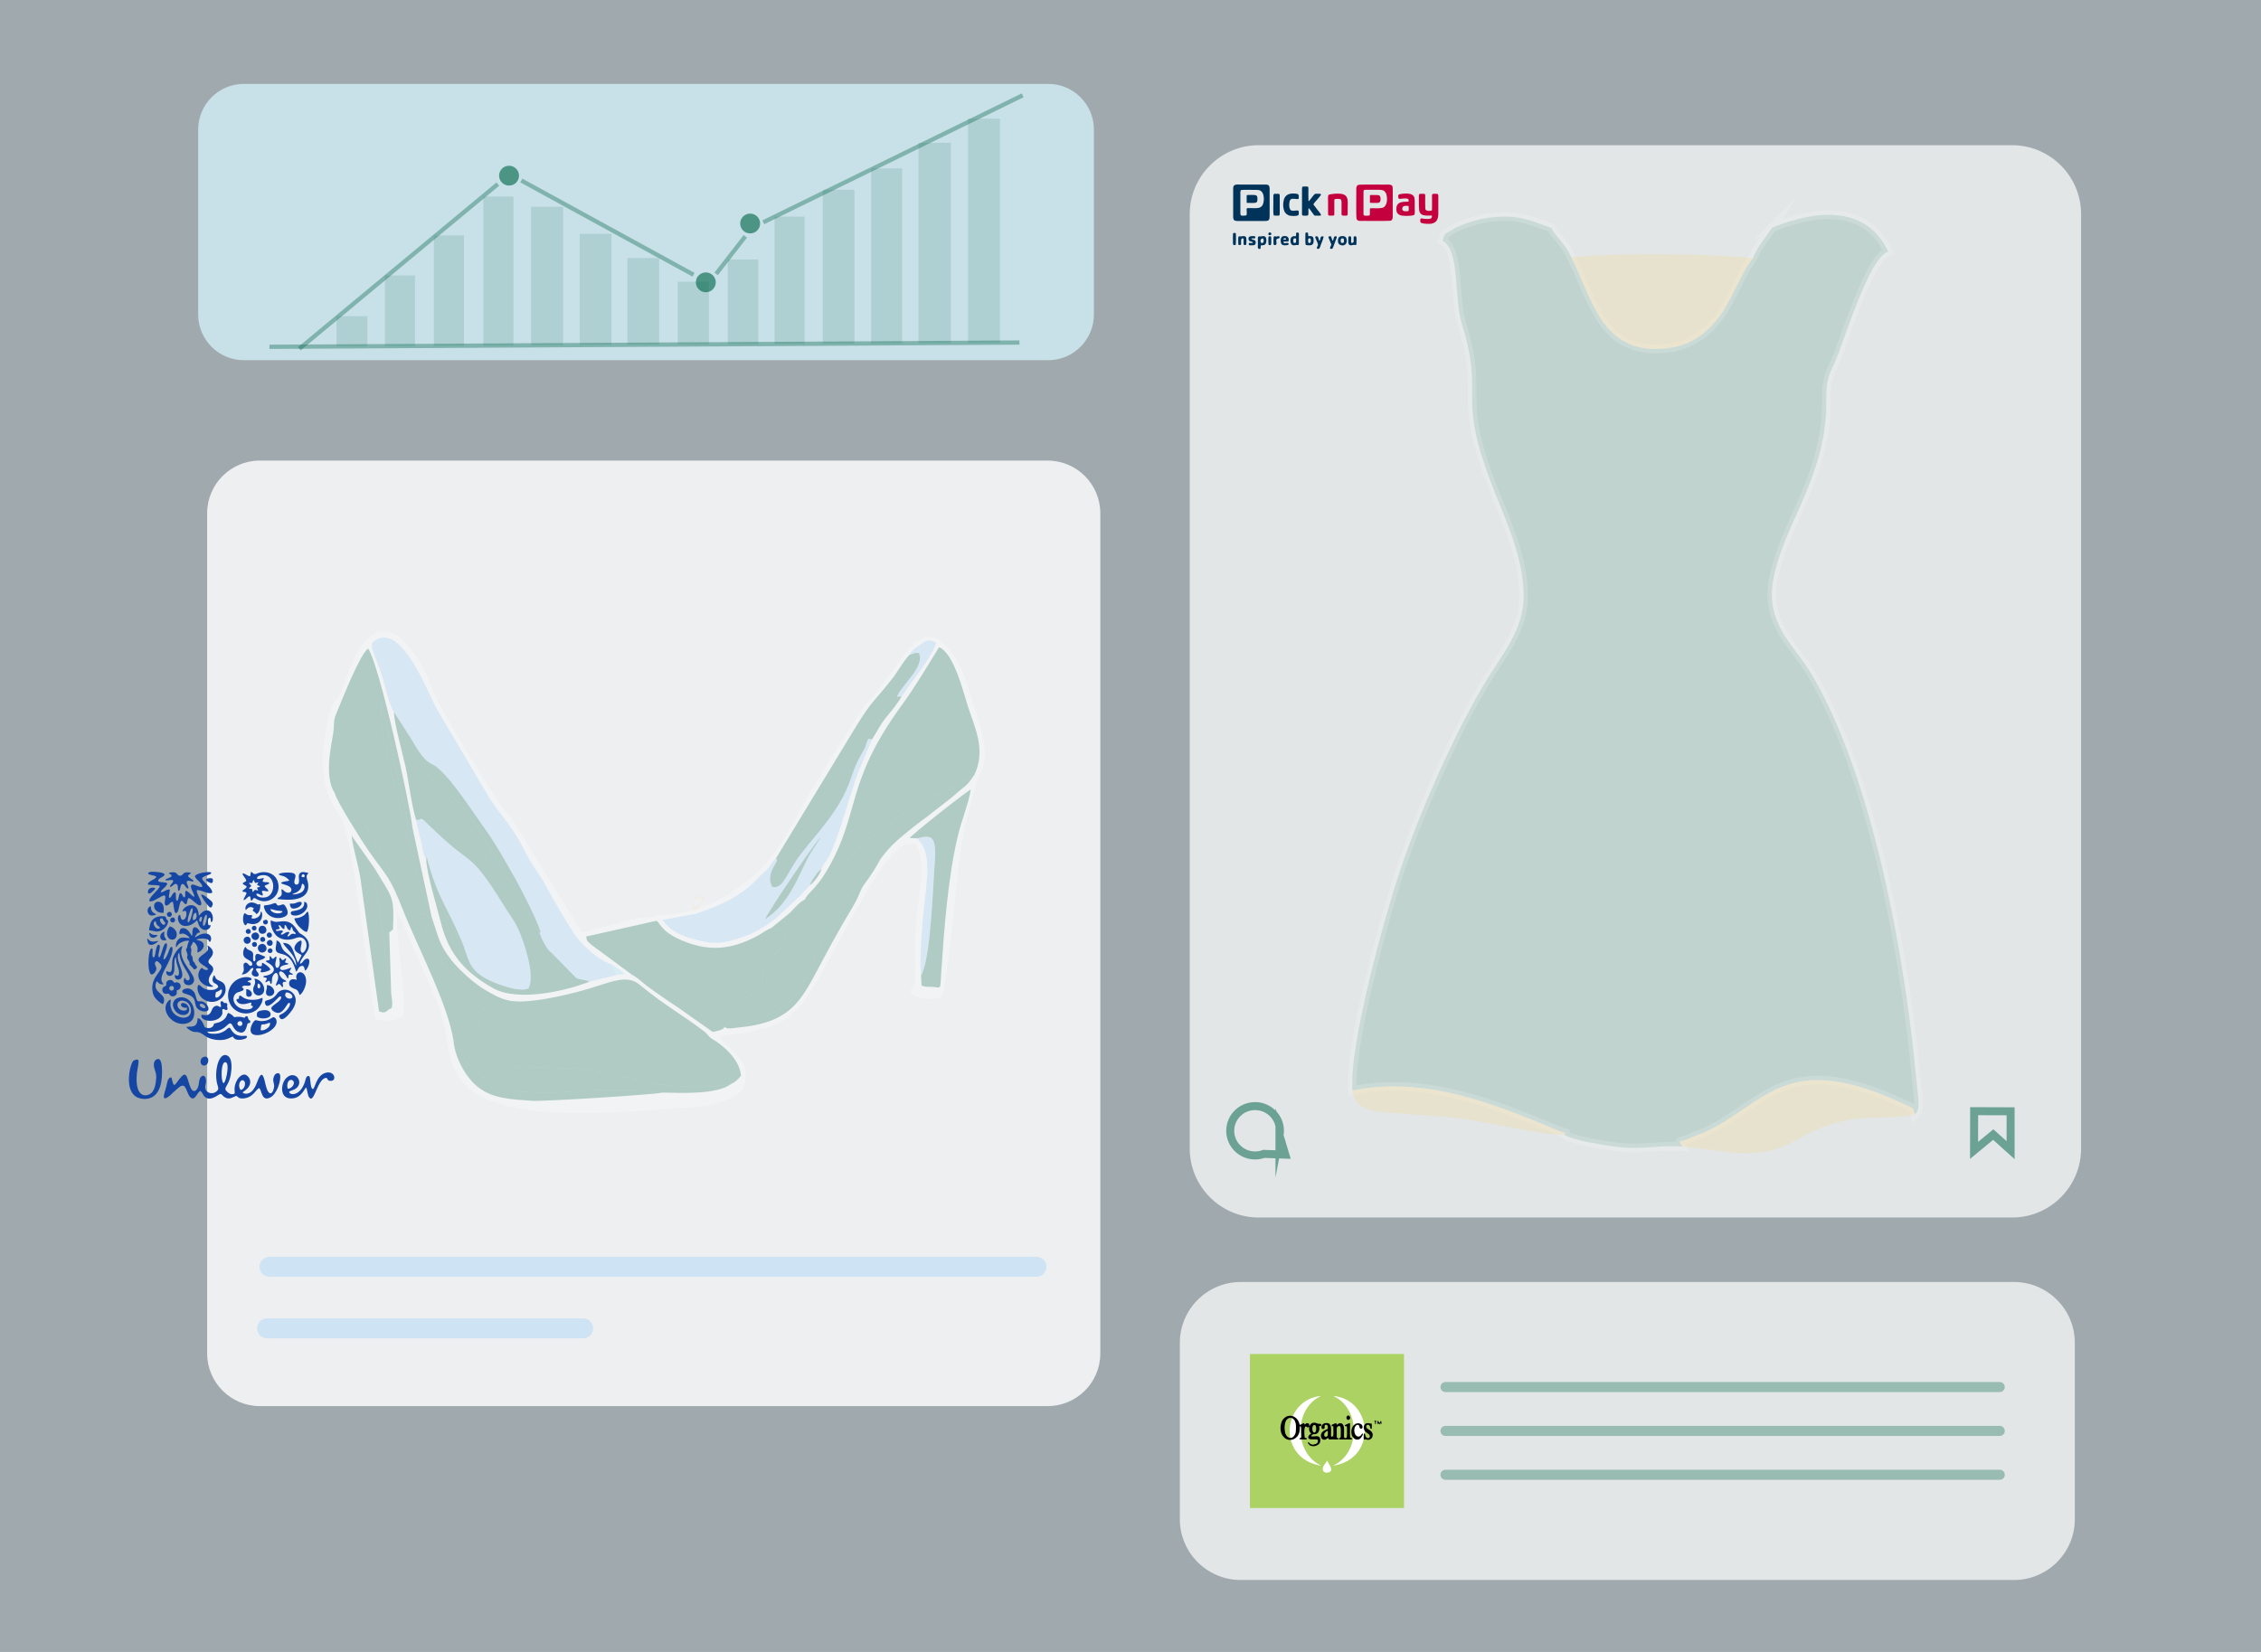 <?xml version="1.0" encoding="UTF-8"?>
<!DOCTYPE svg PUBLIC "-//W3C//DTD SVG 1.1//EN" "http://www.w3.org/Graphics/SVG/1.1/DTD/svg11.dtd">
<!-- Creator: CorelDRAW 2018 (64-Bit Evaluation Version) -->
<svg xmlns="http://www.w3.org/2000/svg" xml:space="preserve" width="440.267mm" height="321.733mm" version="1.1" style="shape-rendering:geometricPrecision; text-rendering:geometricPrecision; image-rendering:optimizeQuality; fill-rule:evenodd; clip-rule:evenodd"
viewBox="0 0 44026.66 32173.34"
 xmlns:xlink="http://www.w3.org/1999/xlink">
 <rect x="0" y="0" width="44026.66" height="32173.34" fill="#808080" stroke="none"/>
 <defs>
  <style type="text/css">
   <![CDATA[
    .str2 {stroke:white;stroke-width:169.33;stroke-miterlimit:22.926;stroke-opacity:0.15}
    .str3 {stroke:#006648;stroke-width:83.14;stroke-miterlimit:22.926;stroke-opacity:0.36}
    .str1 {stroke:#006648;stroke-width:155.96;stroke-miterlimit:22.926;stroke-opacity:0.529}
    .str0 {stroke:#006648;stroke-width:155.96;stroke-miterlimit:22.926;stroke-opacity:0.529}
    .fil16 {fill:none}
    .fil5 {fill:none}
    .fil24 {fill:#00335A}
    .fil19 {fill:#1546A3}
    .fil20 {fill:#ACD263}
    .fil3 {fill:#BCEBFF}
    .fil25 {fill:#C4003E}
    .fil22 {fill:white}
    .fil21 {fill:white}
    .fil23 {fill:black}
    .fil18 {fill:#006648;fill-opacity:0.129}
    .fil9 {fill:#FFC83A;fill-opacity:0.15}
    .fil8 {fill:#006648;fill-opacity:0.15}
    .fil11 {fill:#006648;fill-opacity:0.259}
    .fil12 {fill:#99D2FF;fill-opacity:0.259}
    .fil14 {fill:#99E7FF;fill-opacity:0.259}
    .fil15 {fill:#F4F4F4;fill-opacity:0.259}
    .fil13 {fill:#F8E5C8;fill-opacity:0.259}
    .fil10 {fill:white;fill-opacity:0.259}
    .fil4 {fill:#006648;fill-opacity:0.33}
    .fil7 {fill:#99D2FF;fill-opacity:0.36}
    .fil0 {fill:#D8F6FF;fill-opacity:0.36}
    .fil17 {fill:#006648;fill-opacity:0.62}
    .fil2 {fill:#D8F6FF;fill-opacity:0.702}
    .fil1 {fill:white;fill-opacity:0.702}
    .fil6 {fill:white;fill-opacity:0.812}
   ]]>
  </style>
 </defs>
 <g id="Layer_x0020_1">
  <g id="_2574163628816">
   <polygon class="fil0" points="-0,0 44026.66,0 44026.66,32173.34 -0,32173.34 "/>
   <path class="fil1" d="M24507.37 2828.16l14675.56 0c737.31,0 1340.56,603.25 1340.56,1340.56l0 18203.34c0,737.31 -603.25,1340.56 -1340.56,1340.56l-14675.56 0c-737.31,0 -1340.56,-603.25 -1340.56,-1340.56l0 -18203.34c0,-737.31 603.25,-1340.56 1340.56,-1340.56z"/>
   <path class="fil1" d="M24155.99 24968.9l15063.64 0c649.99,0 1181.8,531.81 1181.8,1181.8l0 3439.59c0,649.99 -531.81,1181.8 -1181.8,1181.8l-15063.64 0c-649.99,0 -1181.8,-531.81 -1181.8,-1181.8l0 -3439.59c0,-649.99 531.81,-1181.8 1181.8,-1181.8z"/>
   <path class="fil2" d="M4746.46 1633.78l15666.55 0c488.22,0 887.67,399.44 887.67,887.66l0 3606.02c0,488.22 -399.45,887.66 -887.67,887.66l-15666.55 0c-488.21,0 -887.65,-399.44 -887.65,-887.66l0 -3606.02c0,-488.22 399.44,-887.66 887.65,-887.66z"/>
   <path class="fil3" d="M26170.55 27539.42l17.54 -0.99 -6.28 19.04c15,-8.63 45.39,-36.31 51.42,-53.31 -18.56,8.87 -48.1,21.1 -62.68,35.26z"/>
   <path class="fil3" d="M24787.92 28126.97c-8.95,-11.11 5.26,6.63 0.89,-15.99 -17.57,8.43 -33.16,27.63 -40.04,39.67 10.71,-2.72 7.62,-1.16 18.55,-6.91 0.65,-0.35 9.39,-5.49 10.68,-6.51 7.64,-6.05 4.35,-3.82 9.92,-10.26z"/>
   <path class="fil4" d="M28146.97 26916.18l10792.45 0c53.93,0 98.03,44.1 98.03,98.02l0 0.02c0,53.92 -44.1,98.02 -98.03,98.02l-10792.45 0c-53.91,0 -98.01,-44.1 -98.01,-98.02l0 -0.02c0,-53.92 44.1,-98.02 98.01,-98.02z"/>
   <path class="fil4" d="M28146.97 27770.65l10792.45 0c53.93,0 98.03,44.1 98.03,98.02l0 0.02c0,53.92 -44.1,98.02 -98.03,98.02l-10792.45 0c-53.91,0 -98.01,-44.1 -98.01,-98.02l0 -0.02c0,-53.92 44.1,-98.02 98.01,-98.02z"/>
   <path class="fil4" d="M28146.97 28625.12l10792.45 0c53.93,0 98.03,44.1 98.03,98.02l0 0.02c0,53.92 -44.1,98.02 -98.03,98.02l-10792.45 0c-53.91,0 -98.01,-44.1 -98.01,-98.02l0 -0.02c0,-53.92 44.1,-98.02 98.01,-98.02z"/>
   <path class="fil5 str0" d="M24914.81 22113.72l112.55 374.34 -416.93 -14.72c-53.23,19.99 -110.9,30.96 -171.18,30.96 -267.37,0 -484.12,-215.3 -484.12,-480.88 0,-265.58 216.75,-480.88 484.12,-480.88 267.38,0 484.13,215.3 484.13,480.88 0,30.87 -2.97,61.05 -8.57,90.3z"/>
   <polygon class="fil5 str1" points="38441.01,21641.68 39150.77,21643.92 39150.78,22400.99 38812.86,22097.19 38439.28,22405.15 "/>
   <path class="fil6" d="M5057.14 8970.42l15344.99 0c562.92,0 1023.48,460.56 1023.48,1023.48l0 16368.05c0,562.92 -460.56,1023.48 -1023.48,1023.48l-15344.99 0c-562.92,0 -1023.48,-460.56 -1023.48,-1023.48l0 -16368.05c0,-562.92 460.56,-1023.48 1023.48,-1023.48z"/>
   <path class="fil7" d="M5245.96 24477.64l14937.65 0c106.73,0 194.04,87.31 194.04,194.03l0 0c0,106.72 -87.31,194.03 -194.04,194.03l-14937.65 0c-106.72,0 -194.02,-87.31 -194.02,-194.03l0 0c0,-106.72 87.3,-194.03 194.02,-194.03z"/>
   <path class="fil7" d="M5199.38 25677.08l6156.82 0c106.72,0 194.03,87.31 194.03,194.03l0 0c0,106.72 -87.31,194.03 -194.03,194.03l-6156.82 0c-106.72,0 -194.03,-87.31 -194.03,-194.03l0 0c0,-106.72 87.31,-194.03 194.03,-194.03z"/>
   <path class="fil8 str2" d="M34504.49 4435.52c-112.41,179.7 -269.07,342.24 -370.62,593.47 -220.16,264.93 -403.27,795.91 -636.81,1114.89 -227.26,310.4 -554.27,611.17 -1132.96,649.39 -1200.01,79.25 -1364.96,-1010.34 -1771.24,-1785.01 -97.07,-244.66 -291.64,-385.49 -383.64,-566.66 -400.9,-146.28 -629.57,-265.51 -1163.96,-208.52 -227.68,24.28 -589.94,126.29 -784.21,250.82 -154.51,99.03 -116.84,38.45 -171.19,205.54 345.8,182.69 216.29,1104.03 376.7,1621.15 461.71,1488.41 -141.14,1310.69 631.86,3254.03 239.38,601.79 563.58,1303.59 570.73,2028.26 6.79,689.2 -419.52,1135.59 -804.13,1790.19 -587.3,999.58 -1234.18,2473.84 -1604.08,3578.67 -283.74,847.5 -988.65,3352.8 -925.72,4276.75 1390.34,-285.95 2740.08,246.75 3972.03,765.91 232.7,98.06 192.89,26.7 149.68,91.23 141.31,114.84 824.93,214.87 1044.74,242.43 475.98,59.69 824.35,-43.7 1252.71,-5.98 -76.15,-157.71 -57.71,-71.18 129.6,-157.7 102.8,-47.48 202.46,-74.63 300.25,-119.24 1206.63,-550.41 1569.24,-1645.38 3888.96,-553.12 185.4,87.3 173.38,42.4 211.03,201.03 50.92,-57.62 73.59,-51.91 74.83,-258.08l-95.7 -924.19c-247.71,-2308.45 -878.42,-5539.99 -2005.16,-7418.1 -321.17,-535.34 -898.13,-958.2 -724.43,-1836.18 199.32,-1007.44 859.28,-1761.47 1007.45,-3023.62 63.26,-538.82 -63.21,-710.8 181.13,-1170.46 186.63,-418.08 673.49,-2074.73 1046.42,-2169.57 -426.24,-895.46 -1358.46,-833.04 -2264.27,-467.33z"/>
   <path class="fil9" d="M31955.09 5630.43l584.76 -5.88 -5.8 442.25 -585.43 -19.49 6.47 -416.88zm1976.12 -585.7c-108.62,124.14 -212.26,155.25 -377.69,225.73 -135.97,57.93 -225.27,91.34 -376.96,140.92 -249.62,81.57 -558.63,157.8 -866.22,161.5 -447.69,5.38 -1166.14,-183.27 -1509.91,-466.82l3130.78 -61.33zm202.66 -15.74c-942.07,-94.01 -2589.01,-102.43 -3541.01,-20.73 406.28,774.67 571.23,1864.26 1771.24,1785.01 578.69,-38.22 905.7,-338.99 1132.96,-649.39 233.54,-318.98 416.65,-849.96 636.81,-1114.89z"/>
   <path class="fil9" d="M32754.38 22332.08c984.28,78.19 1469.73,318.29 2298.98,-168.46 278.93,-163.73 613.21,-295.53 984.61,-360.91 319.52,-56.25 1042.42,-17.52 1246.25,-99.66 -37.65,-158.63 -25.63,-113.73 -211.03,-201.03 -2319.72,-1092.26 -2682.33,2.71 -3888.96,553.12 -97.79,44.61 -197.45,71.76 -300.25,119.24 -187.31,86.52 -205.75,-0.01 -129.6,157.7z"/>
   <path class="fil9" d="M26335.22 21238.49c51.24,385.22 398.96,408.43 791.65,439.16 403.42,31.58 789.15,50.56 1189.99,91.17 543.86,55.11 1747.53,353.92 2140.07,326.81 43.21,-64.53 83.02,6.83 -149.68,-91.23 -1231.95,-519.16 -2581.69,-1051.86 -3972.03,-765.91z"/>
   <path class="fil9" d="M33931.21 5044.73l-3130.78 61.33c343.77,283.55 1062.22,472.2 1509.91,466.82 307.59,-3.7 616.6,-79.93 866.22,-161.5 151.69,-49.58 240.99,-82.99 376.96,-140.92 165.43,-70.48 269.07,-101.59 377.69,-225.73z"/>
   <polygon class="fil9" points="31948.62,6047.31 32534.05,6066.8 32539.85,5624.55 31955.09,5630.43 "/>
   <path class="fil10" d="M7295.77 16915.15c342.44,580.41 385,510.05 356.72,1187.89l-72.65 54.77 37.63 1194.9c9.06,84.74 56.77,311.87 -35.39,297.57 -72.63,67.19 -93.39,84.7 -201.21,47.89l-361.37 -2582.85c-36.38,-259.47 -165,-663.85 -170.95,-836.4l447.22 636.23zm10638.55 2085.66c-31.15,-375.77 27.57,-1042.24 69.95,-1426.1 34.15,-309.3 97.55,-719.89 6.85,-1004.52 -43.79,-137.4 -89.99,-155.24 -146.56,-242.45l-150.64 -4.88c56.03,-82.68 1096.29,-902.94 1189.62,-945.19 -37.36,245.66 -178.56,599.63 -245.96,876.72 -197.56,812.15 -271.95,1823.52 -329.02,2669.7 -25.43,376.9 12.07,307.63 -177.66,296 -103.4,-6.34 -110.05,8.81 -205.49,-24.75l-11.09 -194.53zm-9900.17 -2869.48l369.66 1722.88c140.61,409.65 139.19,527.47 385.27,844.82 144.06,185.78 442.84,454.85 653.27,578.67 339.13,199.54 491.1,269.04 993.13,204.46 334.31,-43 734.21,-136.47 1032.63,-226.62 429.17,-129.66 738.89,-280.26 980.74,-80.77 502.48,414.46 866.88,607.76 1255.5,907.54 93.84,72.38 81.42,105.22 170.94,157.46 208.78,121.82 524.68,388.25 553.94,711.48 -64.77,74.09 -101.59,117.57 -206.01,168.23 -270.04,196.28 -938.51,169.76 -1318.79,159.08 -122.26,38.07 -2327.05,176.24 -2533.31,161.7 -435.39,-30.69 -775.42,-42.12 -1067.29,-270.85 -208.29,-163.23 -444.69,-539.61 -473.84,-909.93 -119.18,-729.82 -689.81,-1794.7 -990.7,-2555.1 -253.67,-641.08 -298.25,-622.59 -655.47,-1124.35 -100.97,-141.83 -633.67,-979.51 -666.91,-1137.14 -235.65,-356.27 -25.77,-1072.31 -19.67,-1231.78 7.48,-194.99 6.9,-209.23 75.61,-372.19 105.35,-249.83 433.25,-1089.91 594.03,-1207.08 213.55,284.61 801.72,2960.28 867.27,3499.49zm10934.57 -1031.14c-181.99,254.46 -116.52,145.34 -419.57,417.25l-492.82 384.93c-93.05,70.62 -161.48,116.62 -249.81,187.85 -258.12,208.11 -455.83,355.94 -662.94,641.97 -72.77,136.63 -199.76,341.52 -290.9,458.09 -119.52,152.83 -91.17,212.21 -265.32,501.4 -195.82,325.16 -365.96,630.84 -553.5,980.08 -431.28,803.12 -584.9,1245.85 -1694.6,1344.56 -25.49,2.35 -88.49,12.56 -108.32,12.62 -1.67,0.01 -43.06,0.49 -52.5,-1.19 -67.92,-12.08 -24.31,1.25 -63.57,-30.45 -42.1,71.22 -157.82,84.85 -238.26,100.5l-623.31 -440.72c-229.99,-155.77 -435.31,-289.45 -646.91,-448.47 -104.34,-78.4 -173.6,-155.12 -297.36,-222.74l-788.3 -581.29c-82.07,-74.9 -94.47,-69.53 -106.2,-164.61l1366.62 -306.27c63.24,21.61 74.84,184.5 422.46,348.47 567.91,267.87 1034.56,222.8 1556.28,-61.34 91.37,-49.77 162.5,-110.62 257.61,-145.81l337.09 -274.53c84.73,-67.11 214.15,-246.52 316.17,-276.35 47.2,-127.35 214.34,-205.03 419.15,-549.41 679.75,-1142.96 343.33,-1695.84 1469.81,-3240.46 273.13,-374.51 478.7,-730.86 726.14,-1127.88 287.34,104.44 485.14,916.24 556.33,1136.59 144.63,447.57 363.38,864.13 126.53,1357.21zm-1412.24 -1537.44c-70.65,130.87 -206.89,292.15 -303.76,412.34 -126.07,156.42 -168.63,262.02 -270.64,424.2l-268.25 627.03c-153.72,424.62 -378.92,1262.22 -559.26,1630.5 -51.07,104.29 -134.04,185.31 -159.1,270.56 -27.1,98.31 -135.52,248.17 -227.95,318.66 -72.97,71.65 -131.67,144.28 -204.31,215.71l-454.01 422.73c-289.57,230 -536.48,349.58 -922.03,446.6 -285.43,71.83 -491.32,8.3 -750.02,-58.15 -260.7,-84.42 -422.85,-190.52 -535.45,-355.86l645.18 -119.03c499.56,-163.4 914.06,-358.92 1242.54,-726.48 56.11,-62.79 114.02,-90.01 168.53,-159.79 45.33,-58.03 94.3,-151.25 147.4,-186.65l1560.09 -2570.44c334.52,-541.11 325.09,-447.71 707.59,-935.89 117.66,-150.18 205.28,-324.24 332.53,-461.62 49.96,-95.2 145.89,-156.89 227.14,-211.13 134.15,-89.55 156.11,-95.01 295.73,-30.25 -53.46,215.86 -355.88,606.37 -504.56,808.43 -55.63,75.59 -113.45,180.65 -167.39,238.53zm-5643.97 5220.5c80.2,48.71 189.19,125.04 256.07,188.54l-141.12 12.19 -550.97 135.32c-429.67,172.34 -1380.26,400.56 -1868.03,130.12 -538.68,-298.67 -870.45,-661.4 -1022.36,-1277 -68.03,-275.7 -295.66,-1019.26 -285.59,-1245.4 -67.29,-78.69 -78.06,-249.49 -106.52,-366 -33.14,-135.71 -69.05,-250.33 -91.63,-394 -88,-280.36 -139.89,-724.54 -204.77,-1029.15 -51.13,-240 -231,-883.77 -224.72,-1066.83 -74.49,-76.4 -179.79,-540.01 -224.17,-679.83 -170.48,-537.01 -319.67,-635.91 -101.58,-742.16 493.54,-240.44 946.87,957.96 1157.15,1358.55l1038.29 1755.91c200.1,304.75 383.78,481.41 575.49,821.61 91.62,162.58 155.71,315.77 252.07,458.5 97.2,143.99 174.79,254.21 264.51,420.96 166.39,309.25 340.44,596.69 516.47,879.84 158.77,255.39 522.25,571.62 761.41,638.83zm-4675.95 759.42c50.49,23.29 48.02,233.17 74,301.8l27.99 24.27c235.51,16.29 309.73,14.46 510.83,-66.58 76.71,-509.36 -148.92,-1446.15 -120.67,-2045.73 84.54,178.03 166.41,347.39 248.57,549.66 222.1,546.83 553.44,1120.39 680.96,1700.88 70.94,322.87 60.01,812.69 448.28,1168.52 802.91,735.82 3160.08,470.57 4167.53,404.73 247.37,-16.17 505.24,-27.42 719.72,-100.09 448.16,-151.84 573.12,-283.49 513.67,-638.01 -48.14,-287.08 -408.67,-486.86 -514.29,-650.75 183.52,-54.39 311.28,-47.96 502.88,-74.22 156.63,-21.47 300.25,-81.45 444.56,-93.9l302.35 -140.24 -1.94 -1.95 93.31 -54.21 31.14 -8.65c49.12,-99.53 103.87,-142.43 190.54,-181.54 21.63,-65.22 -40.36,-33.17 49.67,-54.88l76.23 -113.45c57.79,-119.51 173.84,-265.44 252.96,-402.7 374.64,-649.99 1032.32,-2004.24 1461.61,-2426.87 112.78,-111.03 156.63,-233.46 430.87,-207.18 201.81,317.83 81.3,895.4 33.38,1296.12 -52.21,436.45 -38.87,1007.94 -39.72,1455.09 -351.68,228.97 406.01,374.04 522.86,205.12 90.8,-131.25 319.97,-2549.53 368.94,-2906.92 17.07,-98.15 0.25,-90.25 48.44,-154 -8.15,-113.07 215.81,-979.02 281.29,-1166.09 40.92,-116.9 98.47,-180.99 126.2,-336.23 72.78,-407.46 -231.4,-1129.38 -343.04,-1505.89 -98.3,-331.55 -158.19,-414.63 -323.53,-635.4 -609.05,-813.19 -935.44,306.54 -1668.71,1064.15l-557.39 866.87c-119.51,198.25 -239.23,395.79 -364.28,594.31 -366.38,581.61 -644.28,1252.66 -1100.92,1719.81 -227.22,232.46 -868.89,708.09 -1158.62,724.61 -58.56,61.77 -61.08,49.47 -158.74,74 -133.87,40.85 -429.67,92.3 -576.11,96.97 -303.93,9.71 -44.86,9.77 -244.79,37.45 -98.58,13.64 -187.06,10.87 -294.92,33.42 -158.5,33.15 -352.64,88.75 -521.47,131.76 -170.03,43.33 -370.58,83.83 -526.55,132.33l-1380.99 -2234.95c-88.73,-108.62 -183.91,-209.39 -265.71,-337.02 -389.28,-607.36 -760.1,-1212.26 -1111.48,-1846.32 -197.19,-355.81 -200.99,-476.66 -274.93,-628.97 -124.04,-255.5 -409.47,-703.67 -687.13,-791.88 -657.7,-208.95 -867.85,1088.3 -1042.51,1296.5 -58.37,69.59 -17.69,-23.52 -73.78,86.24 -118.59,232.09 -156.9,596.75 -194.05,847.67 -52.15,352.26 2.22,740.35 132.44,1028.96 68.08,150.87 155.6,251.67 223.24,379.11 166.19,313.11 394.33,2099.25 451.35,2533.36 34.08,259.51 147.11,832.04 130.46,1050.91z"/>
   <path class="fil11" d="M14223.22 21119.48c104.42,-50.66 141.24,-94.14 206.01,-168.23 -29.26,-323.23 -345.16,-589.66 -553.94,-711.48 -89.52,-52.24 -77.1,-85.08 -170.94,-157.46 -388.62,-299.78 -753.02,-493.08 -1255.5,-907.54 -241.85,-199.49 -551.57,-48.89 -980.74,80.77 -298.42,90.15 -698.32,183.62 -1032.63,226.62 -502.03,64.58 -654,-4.92 -993.13,-204.46 -210.43,-123.82 -509.21,-392.89 -653.27,-578.67 -246.08,-317.35 -244.66,-435.17 -385.27,-844.82l-119.93 22.96c-70.46,286.71 324.61,822.27 452.03,1012.04 232.34,346.04 371.46,525.92 761.71,716.35l-100.98 70.47c-282.08,166.78 118.95,510.48 192.79,605.12 469.55,601.8 183.56,469.21 1083.16,514.7 235.2,11.9 523.58,8.1 752.11,31.03 528.3,52.99 990.72,227.48 1340.71,279.56 462.85,68.86 1003.69,83.93 1457.81,13.04z"/>
   <path class="fil11" d="M15670.76 17524.14c202.88,3.91 321.78,-193.21 415.24,-306.65 103.26,-125.36 233.85,-254.33 341.28,-370.65 1192.97,-1291.66 1945.42,-1314.21 2541.44,-1746.65 236.85,-493.08 18.1,-909.64 -126.53,-1357.21 -71.19,-220.35 -268.99,-1032.15 -556.33,-1136.59 -247.44,397.02 -453.01,753.37 -726.14,1127.88 -1126.48,1544.62 -790.06,2097.5 -1469.81,3240.46 -204.81,344.38 -371.95,422.06 -419.15,549.41z"/>
   <path class="fil12" d="M7672.87 13871.04l332.17 518.11c115.82,188.47 227.56,413.41 409.76,495.84 201.86,91.33 498.78,511.17 638.47,701.94l372.13 531.74c241.68,334.42 404.23,641.01 602.17,984.11 117.26,203.24 412.98,787.75 481.25,1000.25 32.51,101.18 26.67,34.7 -5.62,62.1 41.08,120.59 140.74,328.73 238.94,394.9l470.73 481.1c72.18,48.8 197.47,39.27 263.62,78.17l550.97 -135.32c-94.41,-55.72 -23.66,17.2 -73.03,-81.34 -19.98,-39.89 -29.83,-70.39 -41.92,-119.39 -239.16,-67.21 -602.64,-383.44 -761.41,-638.83 -176.03,-283.15 -350.08,-570.59 -516.47,-879.84 -89.72,-166.75 -167.31,-276.97 -264.51,-420.96 -96.36,-142.73 -160.45,-295.92 -252.07,-458.5 -191.71,-340.2 -375.39,-516.86 -575.49,-821.61l-1038.29 -1755.91c-210.28,-400.59 -663.61,-1598.99 -1157.15,-1358.55 -218.09,106.25 -68.9,205.15 101.58,742.16 44.38,139.82 149.68,603.43 224.17,679.83z"/>
   <path class="fil11" d="M6516.91 15442.89c120.12,223.61 333.39,269.92 518.04,519.15 186.04,251.09 582.52,1025.41 744.29,1337.12 60.18,115.96 128.27,243.61 195.13,325.08 53.15,64.76 151.67,172.34 237.54,176.29 260.28,11.96 29.06,-360.45 -13.05,-481.75 -106.67,-307.27 -335.88,-1207.01 -390.51,-1525.6 -123.31,-719.08 -425.55,-1355.65 -382.95,-2145.04 31.26,186.3 102.6,394.23 140.12,607.14 114.11,647.49 223.17,1034.5 340.02,1603.5 29.24,142.41 2.04,238.59 128.61,272.55 -65.55,-539.21 -653.72,-3214.88 -867.27,-3499.49 -160.78,117.17 -488.68,957.25 -594.03,1207.08 -68.71,162.96 -68.13,177.2 -75.61,372.19 -6.1,159.47 -215.98,875.51 19.67,1231.78z"/>
   <path class="fil11" d="M14114.87 19997.3c115.56,-107.02 212.54,-332.03 321.14,-458.74 89.01,-103.87 339.48,-247.89 385.01,-381.77 44.5,-130.86 -4.05,-172.15 74.46,-308.25 224.84,-389.81 484.16,-362.13 362.42,-729.89l-240.4 -43.63c-95.11,35.19 -166.24,96.04 -257.61,145.81 -521.72,284.14 -988.37,329.21 -1556.28,61.34 -347.62,-163.97 -359.22,-326.86 -422.46,-348.47l-1366.62 306.27c11.73,95.08 24.13,89.71 106.2,164.61l788.3 581.29c123.76,67.62 193.02,144.34 297.36,222.74 211.6,159.02 416.92,292.7 646.91,448.47l623.31 440.72c80.44,-15.65 196.16,-29.28 238.26,-100.5z"/>
   <path class="fil11" d="M6516.91 15442.89c33.24,157.63 565.94,995.31 666.91,1137.14 357.22,501.76 401.8,483.27 655.47,1124.35 300.89,760.4 871.52,1825.28 990.7,2555.1 167.41,68.09 110.56,210.93 240.27,404.52 49.77,74.29 241.99,226.5 343.16,313.5 535.22,460.28 1651.48,266.64 2244.69,253.97 218.43,-4.66 439.11,-7.49 657.54,-4.69 225.19,2.89 403.32,50.66 588.78,51.78 380.28,10.68 1048.75,37.2 1318.79,-159.08 -454.12,70.89 -994.96,55.82 -1457.81,-13.04 -349.99,-52.08 -812.41,-226.57 -1340.71,-279.56 -228.53,-22.93 -516.91,-19.13 -752.11,-31.03 -899.6,-45.49 -613.61,87.1 -1083.16,-514.7 -73.84,-94.64 -474.87,-438.34 -192.79,-605.12l100.98 -70.47c-390.25,-190.43 -529.37,-370.31 -761.71,-716.35 -127.42,-189.77 -522.49,-725.33 -452.03,-1012.04l119.93 -22.96 -369.66 -1722.88c-126.57,-33.96 -99.37,-130.14 -128.61,-272.55 -116.85,-569 -225.91,-956.01 -340.02,-1603.5 -37.52,-212.91 -108.86,-420.84 -140.12,-607.14 -42.6,789.39 259.64,1425.96 382.95,2145.04 54.63,318.59 283.84,1218.33 390.51,1525.6 42.11,121.3 273.33,493.71 13.05,481.75 -85.87,-3.95 -184.39,-111.53 -237.54,-176.29 -66.86,-81.47 -134.95,-209.12 -195.13,-325.08 -161.77,-311.71 -558.25,-1086.03 -744.29,-1337.12 -184.65,-249.23 -397.92,-295.54 -518.04,-519.15z"/>
   <path class="fil11" d="M15670.76 17524.14c-102.02,29.83 -231.44,209.24 -316.17,276.35l-337.09 274.53 240.4 43.63c121.74,367.76 -137.58,340.08 -362.42,729.89 -78.51,136.1 -29.96,177.39 -74.46,308.25 -45.53,133.88 -296,277.9 -385.01,381.77 -108.6,126.71 -205.58,351.72 -321.14,458.74 39.26,31.7 -4.35,18.37 63.57,30.45 9.44,1.68 50.83,1.2 52.5,1.19 19.83,-0.06 82.83,-10.27 108.32,-12.62 66.98,-53.69 412.11,-140.7 542.49,-196.05 693.62,-294.45 700.56,-626.86 1035.97,-1264.77 223.69,-425.42 800.54,-1554.4 1225.86,-1823.31 207.11,-286.03 404.82,-433.86 662.94,-641.97 88.33,-71.23 156.76,-117.23 249.81,-187.85l492.82 -384.93c303.05,-271.91 237.58,-162.79 419.57,-417.25 -596.02,432.44 -1348.47,454.99 -2541.44,1746.65 -107.43,116.32 -238.02,245.29 -341.28,370.65 -93.46,113.44 -212.36,310.56 -415.24,306.65z"/>
   <path class="fil11" d="M8646.11 17768.44c160.97,167.02 311.94,575.67 351.6,859.49 -107.63,-131.71 -318.07,-638.67 -351.6,-859.49zm-973.24 -3897.4c-6.28,183.06 173.59,826.83 224.72,1066.83 64.88,304.61 116.77,748.79 204.77,1029.15 104.09,18.62 69.49,-78.6 191.44,48.38 72.15,75.12 110.92,105.62 183.07,175.1 743.17,715.62 653.25,346.74 1339.27,1453.71 94.09,151.81 192.86,274.76 271.1,442.12 95.89,205.11 350.84,908.34 201.72,1165.71 -198.5,91.09 -734.39,-130.3 -874.16,-219.89 -311.23,-199.5 -282.31,-364.46 -431,-718.12 -276.12,-656.76 -479.18,-853.65 -676.53,-1631.92l-6.76 44.91c-10.07,226.14 217.56,969.7 285.59,1245.4 151.91,615.6 483.68,978.33 1022.36,1277 487.77,270.44 1438.36,42.22 1868.03,-130.12 -66.15,-38.9 -191.44,-29.37 -263.62,-78.17l-470.73 -481.1c17.61,116.18 96.09,175.35 157.28,278.45 -199.84,-78.62 -565.95,-581.24 -710.29,-800.08 -201.71,-305.81 -351.39,-601.52 -527.25,-951.74 -155.17,-309.03 -349.4,-704.71 -526.63,-979.48 -261.26,-405.03 -455.71,-604.45 -618.43,-847.24 -80.15,-44.35 -161.56,-120.09 -206.84,-204.79l173.28 115.89c38.55,36.7 10.68,8.28 38.77,54.87 442.33,354.66 791.39,883.13 1080.39,1400.28l900.78 1538.94c32.29,-27.4 38.13,39.08 5.62,-62.1 -68.27,-212.5 -363.99,-797.01 -481.25,-1000.25 -197.94,-343.1 -360.49,-649.69 -602.17,-984.11l-372.13 -531.74c-139.69,-190.77 -436.61,-610.61 -638.47,-701.94 -182.2,-82.43 -293.94,-307.37 -409.76,-495.84l-332.17 -518.11z"/>
   <path class="fil12" d="M8102.36 15967.02c22.58,143.67 58.49,258.29 91.63,394 28.46,116.51 39.23,287.31 106.52,366l6.76 -44.91c197.35,778.27 400.41,975.16 676.53,1631.92 148.69,353.66 119.77,518.62 431,718.12 139.77,89.59 675.66,310.98 874.16,219.89 149.12,-257.37 -105.83,-960.6 -201.72,-1165.71 -78.24,-167.36 -177.01,-290.31 -271.1,-442.12 -686.02,-1106.97 -596.1,-738.09 -1339.27,-1453.71 -72.15,-69.48 -110.92,-99.98 -183.07,-175.1 -121.95,-126.98 -87.35,-29.76 -191.44,-48.38z"/>
   <path class="fil11" d="M17705.56 12757.17c-127.25,137.38 -214.87,311.44 -332.53,461.62 -382.5,488.18 -373.07,394.78 -707.59,935.89l-1560.09 2570.44c114.6,27.7 -218.43,242.07 -70.71,548.59 223.6,52.15 284.33,-282.32 555.74,-633.53 352.56,-456.23 761.06,-859.34 965.35,-1442.35 51.49,-146.97 102.79,-295.1 174.95,-433.03l114.39 -204.26c0.96,-1.42 61.5,-214.77 78.95,-168.29l58.06 7.04c102.01,-162.18 144.57,-267.78 270.64,-424.2 96.87,-120.19 233.11,-281.47 303.76,-412.34l-91.3 8.08c87.08,-228.47 551.5,-586.52 428.75,-853.15 -111.51,-9.56 -86.14,12.74 -188.37,39.49z"/>
   <path class="fil12" d="M14896.6 17902.8c142.99,-277.19 936.01,-1437.91 1084.67,-1601.9 -75.14,139.3 -170.78,254.74 -246.84,400.84 -204.78,393.34 -371.58,902.11 -837.83,1201.06zm208.75 -1177.68c-53.1,35.4 -102.07,128.62 -147.4,186.65 -54.51,69.78 -112.42,97 -168.53,159.79 -328.48,367.56 -742.98,563.08 -1242.54,726.48l-30.96 156.73c194.68,-68.49 1249.12,-712.67 1264.16,-179.77 11.9,421.22 -723.65,534.02 -1142.52,486.09 -24.21,-2.77 -73.16,-10.49 -93.67,-10.39 -58.58,0.3 11.44,-5.54 -45.2,2.8 -66.52,9.78 -22.72,-4.61 -61.54,19.43 258.7,66.45 464.59,129.98 750.02,58.15 385.55,-97.02 632.46,-216.6 922.03,-446.6l454.01 -422.73c72.64,-71.43 131.34,-144.06 204.31,-215.71 32.05,-82.48 46.16,-102.36 93.98,-170.35 20.98,-29.82 42.5,-61.75 57.2,-79.09 39.06,-46.08 45,-45.11 76.77,-69.22 25.06,-85.25 108.03,-166.27 159.1,-270.56 180.34,-368.28 405.54,-1205.88 559.26,-1630.5l268.25 -627.03 -58.06 -7.04c-17.45,-46.48 -77.99,166.87 -78.95,168.29l-114.39 204.26c-72.16,137.93 -123.46,286.06 -174.95,433.03 -204.29,583.01 -612.79,986.12 -965.35,1442.35 -271.41,351.21 -332.14,685.68 -555.74,633.53 -147.72,-306.52 185.31,-520.89 70.71,-548.59z"/>
   <path class="fil11" d="M17864.56 16327.74c136.57,-37.23 270.28,-68.78 318.82,67.91 37.58,105.83 27.63,281.64 19.28,393.85 -39.73,533.5 -78.55,1886.09 -268.34,2211.31l11.09 194.53c95.44,33.56 102.09,18.41 205.49,24.75 189.73,11.63 152.23,80.9 177.66,-296 57.07,-846.18 131.46,-1857.55 329.02,-2669.7 67.4,-277.09 208.6,-631.06 245.96,-876.72 -93.33,42.25 -1133.59,862.51 -1189.62,945.19l150.64 4.88z"/>
   <path class="fil11" d="M7582.08 19650.28c76.06,-410.9 -330.4,-2600.88 -286.31,-2735.13l-447.22 -636.23c5.95,172.55 134.57,576.93 170.95,836.4l361.37 2582.85c107.82,36.81 128.58,19.3 201.21,-47.89z"/>
   <path class="fil12" d="M13546.88 17798.04l-645.18 119.03c112.6,165.34 274.75,271.44 535.45,355.86 38.82,-24.04 -4.98,-9.65 61.54,-19.43 56.64,-8.34 -13.38,-2.5 45.2,-2.8 20.51,-0.1 69.46,7.62 93.67,10.39 418.87,47.93 1154.42,-64.87 1142.52,-486.09 -15.04,-532.9 -1069.48,111.28 -1264.16,179.77l30.96 -156.73z"/>
   <path class="fil11" d="M12904.43 21278.56c-185.46,-1.12 -363.59,-48.89 -588.78,-51.78 -218.43,-2.8 -439.11,0.03 -657.54,4.69 -593.21,12.67 -1709.47,206.31 -2244.69,-253.97 -101.17,-87 -293.39,-239.21 -343.16,-313.5 -129.71,-193.59 -72.86,-336.43 -240.27,-404.52 29.15,370.32 265.55,746.7 473.84,909.93 291.87,228.73 631.9,240.16 1067.29,270.85 206.26,14.54 2411.05,-123.63 2533.31,-161.7z"/>
   <path class="fil11" d="M10742.14 18560.03c-98.2,-66.17 -197.86,-274.31 -238.94,-394.9l-900.78 -1538.94c-289,-517.15 -638.06,-1045.62 -1080.39,-1400.28l-5.21 34.03c162.72,242.79 357.17,442.21 618.43,847.24 177.23,274.77 371.46,670.45 526.63,979.48 175.86,350.22 325.54,645.93 527.25,951.74 144.34,218.84 510.45,721.46 710.29,800.08 -61.19,-103.1 -139.67,-162.27 -157.28,-278.45z"/>
   <path class="fil11" d="M14339.26 20016.32c1109.7,-98.71 1263.32,-541.44 1694.6,-1344.56 187.54,-349.24 357.68,-654.92 553.5,-980.08 174.15,-289.19 145.8,-348.57 265.32,-501.4 91.14,-116.57 218.13,-321.46 290.9,-458.09 -425.32,268.91 -1002.17,1397.89 -1225.86,1823.31 -335.41,637.91 -342.35,970.32 -1035.97,1264.77 -130.38,55.35 -475.51,142.36 -542.49,196.05z"/>
   <path class="fil12" d="M17864.56 16327.74c56.57,87.21 102.77,105.05 146.56,242.45 90.7,284.63 27.3,695.22 -6.85,1004.52 -42.38,383.86 -101.1,1050.33 -69.95,1426.1 189.79,-325.22 228.61,-1677.81 268.34,-2211.31 8.35,-112.21 18.3,-288.02 -19.28,-393.85 -48.54,-136.69 -182.25,-105.14 -318.82,-67.91z"/>
   <path class="fil11" d="M7582.08 19650.28c92.16,14.3 44.45,-212.83 35.39,-297.57l-37.63 -1194.9 72.65 -54.77c28.28,-677.84 -14.28,-607.48 -356.72,-1187.89 -44.09,134.25 362.37,2324.23 286.31,2735.13z"/>
   <path class="fil12" d="M17705.56 12757.17c102.23,-26.75 76.86,-49.05 188.37,-39.49 122.75,266.63 -341.67,624.68 -428.75,853.15l91.3 -8.08c53.94,-57.88 111.76,-162.94 167.39,-238.53 148.68,-202.06 451.1,-592.57 504.56,-808.43 -139.62,-64.76 -161.58,-59.3 -295.73,30.25 -81.25,54.24 -177.18,115.93 -227.14,211.13z"/>
   <path class="fil11" d="M14896.6 17902.8c466.25,-298.95 633.05,-807.72 837.83,-1201.06 76.06,-146.1 171.7,-261.54 246.84,-400.84 -148.66,163.99 -941.68,1324.71 -1084.67,1601.9z"/>
   <path class="fil11" d="M8997.71 18627.93c-39.66,-283.82 -190.63,-692.47 -351.6,-859.49 33.53,220.82 243.97,727.78 351.6,859.49z"/>
   <path class="fil13" d="M13513.3 17644.06c-50.26,-127.47 17.52,-150.46 157.01,-150.13 -24.19,69.54 -73.31,169.62 -157.01,150.13zm-19.81 83.07c97.66,-24.53 100.18,-12.23 158.74,-74 -77.99,-11.71 -13.41,15.16 -54.26,-20.99l126.16 -122.26c-185.68,-149.79 -271.45,29.29 -230.64,217.25z"/>
   <path class="fil14" d="M12027.46 18983.98l141.12 -12.19c-66.88,-63.5 -175.87,-139.83 -256.07,-188.54 12.09,49 21.94,79.5 41.92,119.39 49.37,98.54 -21.38,25.62 73.03,81.34z"/>
   <path class="fil15" d="M13513.3 17644.06c83.7,19.49 132.82,-80.59 157.01,-150.13 -139.49,-0.33 -207.27,22.66 -157.01,150.13z"/>
   <path class="fil11" d="M15767.52 17246.04c92.43,-70.49 200.85,-220.35 227.95,-318.66 -31.77,24.11 -37.71,23.14 -76.77,69.22 -14.7,17.34 -36.22,49.27 -57.2,79.09 -47.82,67.99 -61.93,87.87 -93.98,170.35z"/>
   <path class="fil11" d="M8516.82 15259.94l5.21 -34.03c-28.09,-46.59 -0.22,-18.17 -38.77,-54.87l-173.28 -115.89c45.28,84.7 126.69,160.44 206.84,204.79z"/>
   <line class="fil16 str3" x1="5828.23" y1="6792.61" x2="9694.15" y2= "3584.86" />
   <line class="fil16 str3" x1="10151.41" y1="3515.59" x2="13504.65" y2= "5351.55" />
   <line class="fil16 str3" x1="13944.59" y1="5334.23" x2="14512.7" y2= "4603.3" />
   <line class="fil16 str3" x1="14862.58" y1="4329.64" x2="19913.22" y2= "1856.28" />
   <line class="fil16 str3" x1="5246.26" y1="6754.5" x2="19850.85" y2= "6671.36" />
   <path class="fil17" d="M9912.39 3228.05c107.14,0 193.99,86.47 193.99,193.12 0,106.66 -86.85,193.13 -193.99,193.13 -107.14,0 -193.99,-86.47 -193.99,-193.13 0,-106.65 86.85,-193.12 193.99,-193.12z"/>
   <path class="fil17" d="M13743.67 5305.65c107.14,0 193.99,86.46 193.99,193.12 0,106.66 -86.85,193.12 -193.99,193.12 -107.13,0 -193.98,-86.46 -193.98,-193.12 0,-106.66 86.85,-193.12 193.98,-193.12z"/>
   <path class="fil17" d="M14607.08 4159.9c107.14,0 193.99,86.46 193.99,193.12 0,106.66 -86.85,193.12 -193.99,193.12 -107.13,0 -193.99,-86.46 -193.99,-193.12 0,-106.66 86.86,-193.12 193.99,-193.12z"/>
   <polygon class="fil18" points="7153.2,6158.67 6553.89,6158.67 6553.89,6747.06 7153.2,6747.06 "/>
   <polygon class="fil18" points="8081.57,5365.39 7496.09,5365.39 7496.09,6741.69 8081.57,6741.69 "/>
   <polygon class="fil18" points="9034.19,4585.97 8448.8,4585.97 8448.8,6736.27 9034.19,6736.27 "/>
   <polygon class="fil18" points="9997.2,3827.34 9411.79,3827.34 9411.79,6730.79 9997.2,6730.79 "/>
   <polygon class="fil18" points="10340.14,4028.26 10963.67,4028.26 10963.67,6721.95 10340.14,6721.95 "/>
   <polygon class="fil18" points="11289.3,4554.8 11905.95,4554.8 11905.95,6716.59 11289.3,6716.59 "/>
   <polygon class="fil18" points="12217.68,5025.92 12834.37,5025.92 12834.37,6711.3 12217.68,6711.3 "/>
   <polygon class="fil18" points="13198.02,5486.65 13804.21,5486.65 13804.21,6705.78 13198.02,6705.78 "/>
   <polygon class="fil18" points="14767.25,5053.63 14171.33,5053.63 14171.33,6703.69 14767.25,6703.69 "/>
   <polygon class="fil18" points="15667.91,4218.79 15082.55,4218.79 15082.55,6698.5 15667.91,6698.5 "/>
   <polygon class="fil18" points="16637.85,3695.72 16021.27,3695.72 16021.27,6693.16 16637.85,6693.16 "/>
   <polygon class="fil18" points="17566.22,3280.02 16963.43,3280.02 16963.43,6687.8 17566.22,6687.8 "/>
   <polygon class="fil18" points="18515.38,2781.19 17885.04,2781.19 17885.04,6682.55 18515.38,6682.55 "/>
   <polygon class="fil18" points="19471.47,2310.08 18847.99,2310.08 18847.99,6677.07 19471.47,6677.07 "/>
   <g>
    <path class="fil19" d="M4687.14 21228.31c-63.06,-66.01 -20.24,-217.98 53.14,-184.88 58.7,26.48 30.82,172.6 -53.14,184.88zm-337.67 -133.5c-52.94,-37.22 -50.51,-444.23 48.39,-404.7 64.89,25.94 21.12,253.77 -2.39,328.03 -8.98,28.37 -20.26,69.52 -46,76.67zm374.02 181.66c13.44,-16.34 50.2,-33.71 88.08,-71.95 138.1,-139.39 8.97,-287.63 -63.5,-275.76 -73.91,12.11 -128.34,87.52 -154.76,155.1 -43.96,112.44 -18.02,186.59 -21.36,202.33 -2.51,11.84 0.8,6.48 -8.97,14 -4.8,3.69 -5.9,3.42 -12.27,5.64 -57.88,20.18 -106.61,-20.43 -136.5,-50.52 -76.8,-77.31 40.08,-94.65 79.13,-323.95 17.14,-100.68 41.83,-321.86 -69.9,-374.27 -154.65,-72.54 -252.68,277 -199.48,532.22 18.34,88.03 55.16,117.64 -12.01,170.31 -91.36,71.63 -223.41,17.28 -216.63,-98.02 2.71,-46.12 25.81,-74.09 14.81,-138.56 -6.43,-37.66 -29.14,-95.01 -80.18,-63 -69.31,43.46 -44.1,158.17 -81,229.46 -15.38,29.72 -46.67,75.93 -93.18,52.65 -45.64,-22.84 -79.17,-160.42 -96.59,-213.79 -26.64,-81.64 -51.46,-140.77 -124.55,-61.22 -60.78,66.17 -66.68,87.56 -114.24,144.25 -11.36,13.53 -12.45,16.93 -31.25,18.52 -38.79,-36.21 -30.32,-121.2 -57.43,-147.72 -70.09,3.75 -77.64,119.92 -95.27,186.42 -9.66,36.46 -21.13,73.06 -32.07,110.96 -49.3,170.79 40.1,110.58 110.18,53.17 16.77,-13.74 26,-28.56 43.43,-42.57 46.68,-37.52 70.5,-68.19 134.7,-118.17 146.47,-114.03 130.54,154.48 234.37,213.89 76.78,43.94 115.94,-116.95 173.25,-137.03 44.88,18.43 50.99,107.93 128.65,139.01 70.69,28.29 161.28,-20.17 203.78,-50.13 99.88,-70.41 66.9,-4.82 160.8,41.65 83.04,41.09 151.92,-17.71 207.46,-36.64 36.42,18.9 42.11,53.83 126.26,51.02 206.68,-6.92 260.35,-190.59 321.73,-201.79 52.01,47.69 44.45,268.67 213.87,182.51 135.96,-69.15 216.93,-350.27 189.89,-440.06 -9.28,-30.81 -35.8,-42.86 -70.18,-26.28 -23.01,11.1 -36.09,28.53 -47.34,56.07 -34.19,83.73 3.51,120.68 3.28,190.5 -0.13,38.95 -27.14,146.16 -77.02,139.51 -96.55,-37.49 -89.5,-291.7 -155.07,-357.41 -56.35,-26.92 -88.54,143.5 -146.61,243.61 -13.75,23.69 -26.48,37.58 -40.86,56.77 -38.96,52 -142.05,93.92 -195.45,39.27z"/>
    <path class="fil19" d="M2881.94 17008c11.6,27.35 52.28,30.79 79.78,37.33 31.36,7.46 65.64,12.83 81.7,31.52 -19.83,62.21 -160.71,73.3 -165.86,149.71 64.67,19.51 198.49,1.58 233.73,29.28 -7.63,70.29 -222.83,219.75 -202.15,295.34 50.69,19.61 120.6,-31.55 157.46,-50.04 21.67,-10.86 42.84,-24.23 66.7,-36.63 12.78,-6.64 23.82,-12.37 35.04,-17.08 110.08,-46.18 -0.55,151.99 56.19,185.04 23.71,13.82 56.59,-10.26 70.16,-24.08 24.27,-24.7 30.73,-45.79 71.88,-42.5 15.37,49.34 19.99,188.88 48.85,214.25 45.68,16.15 58.47,-62.59 69.29,-102.29 11.08,-40.69 19.61,-108.39 44.76,-133.03 50.73,0.2 41.26,67.48 100.85,65.47 7.01,-17.1 12.88,-37.8 17.63,-61.39 6.38,-31.73 6.05,-38.61 22.19,-57.52 70.27,2.79 183.87,174.22 240.73,136.21 43.27,-59.52 -93.31,-215.92 -77.96,-290.56 88.32,-13.25 213.77,90.26 297.33,50.7 16.51,-68.16 -100.61,-152.77 -159.77,-220.23 -66.09,-75.35 -37.99,-81.02 90.95,-130.42 29.24,-11.2 50.65,-12.9 51.32,-46.74 -85.77,-20.2 -278.05,16.05 -317.52,69.35 -0.68,64.98 157.86,140.77 140.84,213.4 -62.81,15.72 -148.78,-59.76 -203.32,-42.78 -52.09,46.75 55.35,173.2 52.02,236.37 -44.57,-4.35 -128.7,-131.01 -171.28,-114.08 -17.45,36.2 4.36,90.35 -17.02,125.01 -54.18,-6.3 -34.98,-80.12 -86.71,-83.47 -19.47,17.98 -24.2,49.49 -30.44,77.98 -6.39,29.17 -11.89,65.25 -32.73,74.1 -38.94,-27.31 -4.38,-117.03 -34.51,-169.59 -64.61,8.34 -65.82,110.95 -117.79,110.65 -20.34,-31.51 20.63,-116.87 10.03,-164.02 -74.49,-6.07 -138.6,71.9 -176.67,50.25 20.57,-61.04 129.4,-106.53 128.28,-170.82 -39.83,-32.51 -139.39,-4.19 -176.8,-45.37 0.93,-61.45 110.26,-67.6 127.61,-126.35 -28.96,-39.71 -99.11,-41.18 -155.9,-47.39 -47.96,-5.24 -146.69,-17.1 -168.89,24.42z"/>
    <path class="fil19" d="M4663.39 19889.09c56.11,-16.16 81.59,79.76 21.55,91.99 -63.96,13.02 -89.32,-72.48 -21.55,-91.99zm-494.49 47.33c-29.89,129.13 -173.4,81.65 -187.29,62.99 -0.14,-0.19 -48.21,-162.01 -131.36,-169.8 -15.6,168.51 -61.09,161.85 -220.22,170.39 6.38,19.19 -1.71,4.51 14,21.22 3.75,3.98 14.28,13.89 20.74,19.28 12.01,10.03 28.61,21.09 44.49,30.27 103.43,59.77 121.91,-4.53 234.42,69.88 29.73,19.67 57.63,42.6 93.62,61.51 102.1,53.65 271.63,73.84 389.32,31.47 48.58,-17.48 91.74,-42.88 103.41,-46.97 28.09,27.56 32.53,70.81 145.21,64.97 26.38,-1.37 126.06,-16.72 132.36,-51.52 11.15,-61.56 -95.13,13.03 -215.48,-53.07 -30.3,-16.64 -49.96,-36.13 -68.16,-58.41 -37.05,-45.37 -43.46,-107.31 -101.64,-48.7 -37.83,38.12 -89.54,65.84 -142.83,81.03 -41.72,11.89 -85.32,15.12 -132.3,13.41 -39.06,-1.43 -100.95,-5.98 -110.62,-43.26 380.37,31.48 393.74,-223.64 474.07,-144.06 18.86,18.69 52.87,141.66 166.03,161.59 107.22,18.89 119.54,-102.96 146.12,-178.12 15.19,-2.41 34.74,-4.97 46.93,-11.13 12.16,-47.61 -5.16,-38.79 -24.42,-60.14 -15.88,-17.61 -12.1,-40.06 -27.52,-64.08 -42.44,-8.86 -35.2,0.93 -50.23,26.31 -33.97,-2.61 -61.31,-15.51 -97.37,-17.46 -41.61,-2.24 -71.98,1.51 -110.98,6.77 -15.43,-23.93 -74.25,-75.9 -119.02,-81.9 -23.38,29.56 -23.79,88.11 -96.55,140.43 -64.39,46.3 -92.18,44.68 -174.73,67.1z"/>
    <path class="fil19" d="M5426.67 18015.96c45.31,7.36 42.18,42.39 75.92,66.71 52.54,37.9 34.05,-37.45 41.53,-68.6 47.13,2.35 33.9,105.04 109.14,103.36 7.66,-22.92 6.57,-48.79 21.74,-63.39 27.64,12.84 13.09,47.28 37.77,76.34 17.63,20.74 51,33.67 45.04,57.52 -33.23,9.89 -50.05,-16.89 -89.7,7.8 -28.59,17.82 -30.44,40.94 -69.48,43.1 2.24,-54.38 40.66,-44.05 34.06,-85.72 -74.41,-18.68 -110.64,61.46 -162.19,47.54 -0.37,-46.66 53.14,-34.35 32.64,-72.66 -37.83,-23.39 -95.78,22.85 -132.2,-5.75 4.78,-19.94 -8.1,-4.9 11.37,-16.87 12.84,-7.9 34.09,-1.46 63,-17.68 0.17,-40.33 -19.01,-23.17 -18.64,-71.7zm440.24 304.58c-41.74,-10.33 -131.13,73.26 -133.8,140.92 -3.29,83.28 115.24,115.69 140.47,143.2l-72.22 146.92c-12.79,-10.93 -78.88,-204.08 -94.5,-241.83 -37.37,-90.31 -76.26,-139.82 -192.11,-146.97 3.42,31.04 51.06,80.03 70.21,102.12 81.31,93.77 179.1,194.74 183.98,337.47 -11.93,-5.24 -10.98,-2.2 -23.55,-32.76 -5.51,-13.37 -10.51,-23.2 -16.67,-34.89 -14.56,-27.64 -25.29,-45.46 -41.48,-67.64 -88.46,-121.24 -162.56,-110.94 -205.24,-231.51 -9.62,-27.18 -17.81,-54.79 -33.12,-75.66 -10.76,-14.65 -39.51,-41.55 -65.26,-41.48 7.13,72.45 -37.27,158.86 -1.2,211.3 51.76,75.25 196.49,7.78 309.43,207.28 33.52,59.22 53.11,120.26 75.45,188.27 33.02,-26.48 38.04,-84.34 82.82,-105.5 77.69,-36.69 75.63,44.63 89.08,83.27 55.95,-21.67 117.45,-195.67 63.18,-228.27 -45.26,-11.47 -68.08,11.97 -89.51,35.5 -22.08,24.24 -33.76,52.92 -72.97,60.89 2.93,-85.41 130.33,-197.86 161.54,-282.62 53.26,-144.71 -47.91,-244.34 -130.71,-292.09 -36.22,-20.89 -35.13,-17.23 -59.52,-49.67 -41.25,-54.9 -90.17,-138.31 -163.26,-175.6 -113.84,-58.09 -215.67,-7 -292.76,-18.26 -28.66,-4.19 -66.63,-25.62 -85.34,-23.37 -5.81,128.46 66.78,261.4 132.09,310.74 97.86,73.93 233.5,79.08 361.57,27.91 178.93,-71.49 267.64,147.18 156.92,271.74 -25.08,28.2 -50.35,21.06 -62.65,-14.46 -21.97,-63.4 33.58,-152.2 9.13,-204.95z"/>
    <path class="fil19" d="M4912.66 17197.01c3.37,-8.31 5.56,-18.48 8.94,-29.02 0.37,-1.14 5.9,-16.49 6.13,-17.03 4.82,-11.22 2.23,-6.19 6.38,-12.26 22.35,15.74 15.83,37.93 36.74,58.58l61.41 -13.77c-9.2,23.15 -19.92,27.86 -27.28,52.36 18.36,9.89 47.91,17.17 61.47,30.58 -23.29,18.06 -44.19,8.68 -61.91,22.97 6.74,21.31 18.9,31.48 19.44,55.33 -18.62,-1.58 -44.52,-19.07 -62.99,-10.77 -11.1,4.99 -24.72,30.89 -38.37,41.48l-8.42 -29.27c-7.75,-59.74 -23.96,-24.04 -65.01,-39.65 4.07,-19.92 5.74,-14.29 22.16,-28.36 11.7,-10.02 10.82,-8.89 20.91,-23.22 -13.87,-37.86 -29.79,-19.39 -44.45,-58.24l64.85 0.29zm222.55 -96.94c-24.7,-1.8 -146.07,48.33 -128.15,-7.38 10.72,-33.34 74.74,-49.3 122.39,-48.97 223.55,1.54 243.7,318.79 97.29,412.07 -75.18,47.9 -242.71,28.18 -233.94,-50.54 63.17,-10.06 127.59,78.58 124.17,12.22 -1.02,-19.66 -21.98,-32.26 -12.9,-67.21 48.18,-7.2 74.06,17.25 121.58,6.49 -2.91,-50.1 -66.43,-61.85 -72.19,-101.79 27.65,-30.54 76.99,-23.1 89.83,-57.43 -24.19,-31.37 -75.17,-1.31 -129.55,-28.85 4.23,-33.78 21.13,-29.53 21.47,-68.61zm-263.55 -35.63c-57.28,1.25 -96.48,-58.29 -148,-54.36 -2.9,48.8 70.97,94.41 70.99,147.04 -9.58,7.54 -17.06,13.6 -33.51,22.46 -19.24,10.36 -26.18,10.05 -35.39,29.43 22.88,43.13 135.85,38.26 35.71,108.69 -24.26,17.06 -38.87,17.51 -39.83,48.05 31.2,8.53 52.54,0.16 76.52,20.64 8.26,34.47 -52.6,93.71 -55.54,145.2 60.36,-13.47 72.91,-74.64 124.08,-74.96 17.05,31.99 11.59,51.57 19.63,85.63 41.16,-4.08 35.98,-50.09 65.02,-52.38 20.88,4.83 43.87,23.88 69.59,34.59 24.55,10.23 51.47,20.64 83.17,25.73 157.93,25.36 345.99,-105.24 316.85,-322.47 -28.64,-213.55 -228.83,-274.21 -384.77,-226.41 -22.57,6.92 -59.26,26.33 -83.63,21.91 -26.67,-4.84 -26.5,-31.52 -65.64,-43.19l-15.25 84.4z"/>
    <path class="fil19" d="M3096.23 18646.48c-23.56,-30.39 -3.76,-85.83 2.78,-119.15 4.17,-21.23 9.6,-42.43 11.75,-62.3 1.92,-17.88 5.66,-50.76 -9.71,-62.24 -50.7,-37.87 -72.96,146.81 -78.81,178.48 -5.15,27.93 -9.86,52.59 -29.39,66.81 -29.33,-10.91 -23.67,-29.15 -23.67,-83.63 0,-32.87 5.08,-63 0.1,-79.19 -4.25,-13.82 0.76,-4.09 -6.81,-12.41 -71.03,-33.66 -109.29,420.73 -21.31,505.57 49.35,8.33 95.76,-57.79 104.17,-104.45 8.68,-48.12 -68.84,-111 -0.79,-154.62 26.08,-8.25 77.35,52.38 90.14,70.93 51.37,74.47 -96.8,171.43 -151.28,333.21 -29.36,87.18 -22.64,201.87 14.56,274.36 33.15,64.61 118.52,137.64 172.93,160.88 23.34,-30.77 34.37,-83.85 16.8,-126.46 -27.97,-67.8 -127.77,-113.2 -152.16,-187.04 -14.5,-43.88 -5.07,-105.12 20.49,-133.53 17.09,8.72 36.27,69.25 131.16,60.61 -10.64,-23.03 -34.7,-38.12 -42.19,-75.65 -15.84,-79.43 59.34,-208.75 94.33,-274.31 199.5,-373.8 101.2,-443.94 61.56,-334.58 -21.42,59.1 -29.89,87.62 -61.91,144.63 -12.21,21.75 -25.2,54.27 -54.95,50.91 -10.43,-75.61 96.75,-242.18 61.92,-308.53 -29.04,-9.36 -39.54,11.11 -52.75,39.56 -26.06,56.14 -46.33,144.01 -69.32,200.7 -8.79,21.67 -11.31,26.44 -27.64,31.44z"/>
    <path class="fil19" d="M5110.56 19433.51c-22.81,4.19 -61.6,25.79 -102.49,32.24 -82.66,13.03 -175.34,12 -249.27,-25.16 -18.23,-9.16 -28.53,-15.25 -42.67,-26.34 -15.76,-12.37 -24.55,-24.31 -52.83,-22.77 -11.81,23.4 -8.57,29.27 -12.34,61.47 -1.68,0.33 -77.97,-7.97 -30.56,56.79 72.17,98.59 245.35,11.3 269.73,17.38 12.28,24.74 0.13,28.98 -5.26,53.91l39.14 15.07c-3.43,72.96 -134.69,71.38 -202.52,53.47 -189.61,-50.05 -224.67,-248.02 -108.57,-315.01 35.85,-20.69 203.75,-42.73 96.84,-107.24 12.2,-20.18 25.52,-28.46 57.65,-30.26 26,-1.46 63.26,4.84 86.51,0.33 25.29,-4.9 38.4,-30.19 22.48,-52.01 -15.81,-21.68 -37.22,-11.06 -56.49,-29.57 20.94,-30.46 99.61,-16.59 74.62,-57.15 -32.81,-53.23 -344.88,-56.57 -437.87,222.9 -26.29,78.98 -17.91,175.79 12.65,247.46 100.09,234.76 402.96,272.95 557.22,109.89 31.46,-33.26 101.3,-133.91 84.03,-205.4z"/>
    <path class="fil19" d="M3058.85 20628.75c-72.81,23.96 -73.31,120.54 -48.85,192.88 31.25,92.44 39.9,126.01 26,233.73 -10.45,80.98 -25.14,151.31 -66.82,207.7 -79.89,108.07 -358.93,160.16 -302.4,-372.01 4.8,-45.11 41.67,-204.64 28.61,-237.57 -13.87,-34.96 -77.65,-8.67 -98.78,7.37 -60.48,45.92 -195.37,584.38 79.07,713.35 66.59,31.3 159.27,38.68 236.4,15.62 224.52,-67.12 253.65,-376.14 241.28,-585.54 -3.94,-66.53 -13.06,-202.33 -94.51,-175.53z"/>
    <path class="fil19" d="M5602.83 21203.91c-13.63,-41.08 -11.62,-89.45 4.44,-128.41 14.46,-35.09 62.22,-61.43 95.75,-29.21 62.14,59.71 -34.05,166.04 -100.19,157.62zm357.41 -24.12c30.52,52.52 23.63,144.92 62.32,196.11 98.63,130.46 159.71,-394.48 338.32,-383.03 20.29,30.75 22.4,57.15 78.37,58.6 125.36,3.26 79.89,-214.16 -108.2,-153.99 -173.93,55.65 -198.39,304.19 -236.78,311.75 -46.51,9.17 -50.57,-183.62 -60.63,-223.92 -2.73,-10.96 -2.31,-8.71 -6.6,-16.25 -4.7,-8.28 -3.49,-5.61 -8.33,-10.77 -56.8,-16.69 -66.46,63.02 -80.83,109.08 -88.46,283.45 -301.43,273.4 -308.73,194.83 18.07,-16.42 73,-30.5 98.85,-42.93 222.61,-107.04 27.99,-406.03 -156.61,-219.91 -104.99,105.85 -132.52,394.56 97.87,394.56 204.45,0 263.28,-204.3 290.98,-214.13z"/>
    <path class="fil19" d="M5693.74 17417.64c19.37,-18.72 44.15,-19.85 70.48,-33.37 124.09,-63.72 96.3,-141.91 123.29,-175.86 71.09,35.5 43.16,122.35 -5.68,161.52 -45.16,36.22 -149.18,57.56 -188.09,47.71zm229.71 -334.31c-108.32,16.26 -14.53,-117.31 10.65,-23.36l-10.65 23.36zm-498.85 -56.65c18.68,24.67 84.14,30.4 116.71,46.17 31.33,15.16 80.56,53.55 91.54,76.89 -42.49,20.21 -124.65,9.45 -162.97,47.34 23.89,32.75 190.15,39.82 203.18,123.05 8.58,54.84 -44.53,77.63 -91.4,62.74 -53.78,-17.09 -63.06,-61.84 -100.21,-63.23 -5.99,46.2 20.03,75.51 -5.72,120.94 -8.73,15.39 -21.32,24.25 -36.22,32.78 -22.97,13.16 -31.09,9.63 -35.45,36.04 230.55,29.58 611.66,41.32 598.98,-266.15 -1.88,-45.54 -14.22,-84.12 -25.58,-124.11 -23.13,-81.42 18.49,-94.83 30.1,-116.6 -34.04,-7.99 -93.3,-22.56 -125.54,-17.06 -39.53,6.74 -63.9,38.6 -64.22,85.47 -0.28,41.37 13.89,88.46 -1.86,129.48 -15.56,40.55 -79.39,39.97 -85.17,-14.18 -7.24,-67.68 84.19,-167.45 -56.36,-188.19 -66.11,-9.76 -206.62,-6.06 -249.81,28.62z"/>
    <path class="fil19" d="M3739.49 18230.73c-17.43,-13.85 -51.8,-102.99 -117.98,-139.81 -27.54,-15.32 -75.14,-23.82 -102.54,0.23 -18.61,16.34 -43.37,104.42 -11.13,101.16 10.36,-1.04 7.62,-1.9 11.07,-2.91 35.99,-10.52 59.83,-9.69 96.15,11.21 32.14,18.5 68.97,43.71 80.92,71.96 -67.73,-4.86 -151.51,-30.71 -205.36,8.49 -39.16,28.5 -76.44,91.68 -63.21,164.71 13.46,0.34 0.12,5.15 10.9,-5l28.6 -39.77c12.04,-13.58 34.86,-31 55.2,-42.33 41.48,-23.1 100.54,-43.82 159.74,-36.87 -5.02,27.2 -20.61,27.7 -38.74,128.5 -6.83,37.95 -18.52,15.34 -21.67,39.49 5.15,34.01 31.68,89.97 30.63,114.69 -1.19,27.84 -15.79,20.86 -7.05,54.06 9.36,35.59 45.06,64.97 47.57,96.32 3.92,48.89 -28.86,2.43 52.91,84.95 19.88,20.06 23.45,36.81 34.19,40.22 31.36,-1.06 51.53,-17.77 58.59,-45.64 -11.72,-25.87 -20.73,-25.69 -33.89,-47.67 -25.92,-43.32 4.42,-18.88 -31.99,-54.09 -21.79,-21.06 -17.54,-30.65 -20.63,-64.76 -7.74,-85.48 -44.15,-22.07 -28.57,-137.13 14.37,-106.11 -40.65,-43.9 9.11,-128.53 12.63,-21.48 18.27,-36.01 28.02,-57.48 33.4,6.71 60.57,47.62 74.15,78.96 26.32,60.72 3.62,77.69 9.28,128.02 90.63,-19.64 185.81,-150.73 74.63,-217.79 -28.49,-17.19 -69.76,-19.92 -95.94,-35.03 42.25,-20.4 163.43,-31.99 218.9,-1.79 28.97,15.78 24,25.71 42.74,51.05 4.7,-4.34 3.98,-2.7 9.03,-9.72 19.89,-27.69 23.51,-68.55 10.52,-97.79 -14.46,-32.57 -44.81,-53.98 -88.11,-57.85 -101.17,-9.03 -151.36,42.29 -219.42,74.21 4.93,-25.86 17.31,-43.87 32.78,-62.57 23.57,-28.49 19.73,-27.31 65.44,-32.06 -4.4,-39.14 -59.82,-111.56 -107.03,-101.72 -55.7,11.6 -33.44,122.88 -47.81,170.08z"/>
    <path class="fil19" d="M3542.31 19535.06c-3.72,5.38 -41.58,34.04 0.29,70.51 24.59,21.41 60.13,25.73 98.13,22.21 11.34,80.81 -104.02,55.5 -136.22,33.22 -43.77,-30.28 -75.35,-107.68 -20.79,-151.99 67.24,-54.62 233.84,2.42 235.4,169.63 1.93,208.14 -301.43,172.03 -377.09,-10.25 -32.51,-78.3 -24.93,-116.73 -14.81,-199.4 -32.14,4.56 -41.17,17.14 -58.3,37.64 -112.97,135.15 -2.45,344.06 172.47,412.77 113.58,44.62 237.48,20.82 298.28,-51.11 62.32,-73.74 50.9,-212.52 6.97,-300.08 -128.67,-256.42 -475.72,-138.11 -353.67,89.32 62.43,116.34 198.31,134.8 256.3,86.03 80.76,-67.92 14.64,-221.82 -106.96,-208.5z"/>
    <path class="fil19" d="M5572 19329.42c89.1,-7.83 162.5,89.16 98.09,114.49 -38.92,15.3 -78.42,-1.36 -98.75,-23.35 -29.73,-32.14 -20.57,-61.47 0.66,-91.14zm-104.3 74.98c44.31,73.43 -132.87,152.61 -175.07,208.02 -41.82,54.92 77.29,125.47 138.51,114.66 102.73,-18.13 160.76,-196.46 198,-195.3 47.4,1.47 4.11,127.38 -123.96,206.81 -39.02,24.2 -100.16,27.42 -51.15,92.14 53.2,70.24 165.71,-71.78 198.79,-111.11 266.79,-317.28 -37.17,-523.33 -208.1,-414.76 -65.71,41.73 -65.1,114.52 -193.43,162.79 -47.15,17.74 -104.83,9.38 -89.85,75.03 30.93,135.54 197.67,-54.64 250.01,-104.56 14.63,-13.95 28.05,-33.27 56.25,-33.72z"/>
    <path class="fil19" d="M3894.56 17955.35c-32.75,-33.16 -6.3,-102.84 32.71,-101.62 10.99,23.67 6.67,35.24 0.03,60.16 -6.51,24.48 -7.51,39.64 -32.74,41.46zm64.05 74.34c-18.54,-36.08 -0.88,-90.94 9.77,-126.49 9.7,-32.38 23.8,-80.49 52.71,-90.28 16.56,35.04 3.49,93.04 -6.76,130.88 -5.39,19.87 -11.68,38.9 -19.24,55 -10.28,21.89 -12.01,31.16 -36.48,30.89zm-200.52 -109.98c-8.96,-25.93 -6.13,-135 58.14,-143.76 37.99,89.46 -11.76,151.9 -58.14,143.76zm-99.1 41.69c-18.06,-40.97 27.03,-171.33 45.09,-219.27 15.64,-41.51 18.73,-47.19 41.15,-53.13 9.15,14.6 8.65,25.66 6.2,48.47 -3.71,34.46 -46.27,239.73 -92.44,223.93zm-107.65 -207.68c25.75,-7.89 33.6,-16.38 67.2,-10.03 22.86,47.45 11.55,119.59 -22.54,154.76 -22.24,22.95 -52.43,21.52 -66.84,-2.23 -11.32,-18.64 -13.33,-59.82 -22.51,-78.68 -73.35,4.38 -54.49,195.98 77.71,214.67 149.48,21.14 237.34,-103.53 251.84,-106.46 1.05,1.08 2.47,1.37 2.84,3.49l8.69 15.92c19.99,52.68 22.34,108.01 91.03,150.3 73.04,44.97 162.34,-3.01 162.72,-77.46l-39.73 1.85c-17.73,-39.45 -23.83,-145.15 27.41,-148.46 18.39,20.27 9.97,58.34 22.55,90.5 56.42,-14.06 41.47,-185.44 -36.98,-220.81 -108.58,-48.96 -185.67,85.35 -203.15,93.56 -10.17,-323.27 -308.6,-196.68 -320.24,-80.92z"/>
    <path class="fil19" d="M3929.02 18850.03c-59.86,32.83 -142.46,228.94 73.34,341.88 36.38,19.04 113.77,38.04 153.93,19.84 -18.9,-17.2 -56.66,-22.88 -80.51,-70.23 -21.73,-43.14 -8.78,-92.74 8.96,-128.53 35.81,-72.22 113.28,-131.01 31.43,-210.66 -21.83,-21.24 -73.66,-41.84 -52.34,-96.71 18.98,-48.84 127.4,-112.5 61.95,-217.5 -13.85,-22.22 -58.94,-67.26 -86.59,-71.85 10.31,36.42 19.66,62.54 -0.22,97.54 -10.95,19.26 -48.09,49.71 -64.76,61.45 -127.22,89.64 -174.95,130.88 32.48,256.04 80.46,48.56 17.6,91.43 -56.53,33.69 -13.11,-10.2 -6.01,-7.27 -21.14,-14.96z"/>
    <path class="fil19" d="M4707.47 18979.14c157.48,-6.58 159.57,-146.92 224.04,-124.92 9.25,38.3 -30.89,55.81 -29.28,100.89 2.98,83.39 165.76,90.55 129.42,6.03 -13.51,-31.42 -50.74,-48.58 -45.78,-92.47 26.14,-16.61 76.53,-11.29 101.85,1.41 1.8,32.55 -11.91,30.18 -13.41,46.59 -2.45,26.76 -2.84,6.31 4.03,16.52 38.54,14.96 162.18,-22.1 183.59,-47.11 10.75,-32.27 -122.74,-130.96 -158.73,-135.09l-6.38 61.98c-75.34,31.14 -140.06,-37.68 -82.46,-87.85 40.99,-35.69 136.09,-34.56 151.64,-91.75l-87.32 -35.45c-139.16,-68.91 -104.05,67.39 -104.36,87.41 -0.73,45.76 -46.9,61.82 -46.9,-17.5 0,-75.94 18.25,-111.11 -40.98,-147.64 -20.9,-12.89 -46.17,-19.1 -62.82,-29.22 -23.12,-14.06 -27.63,-29.68 -44.58,-50.79 -30.37,22.99 -68.77,138.74 -21.88,197.81 40.74,51.31 140.43,69.3 152.96,123.76 11.12,48.3 -29.95,65.95 -62.54,32.84 -15.46,-15.7 -45.19,-61.35 -84.61,-39.75 -34.6,18.96 -17.01,79.29 -15.9,119.92 1.76,63.81 -26.81,67.92 -39.6,104.38z"/>
    <path class="fil19" d="M4199.15 19425.96c-10.99,-21.7 -4.78,-38.31 -2.12,-63.82 6.7,-64.18 26.52,-32.71 78.82,-71.91 19.26,-14.44 16.1,-21.42 43.92,-14.43 22.78,63.26 -71.82,178.23 -120.62,150.16zm50.98 -199.56c-47.59,43.52 -69.54,54.11 -148.81,54.11 -171.73,0 -197.29,-112.65 -235.48,-95.87 -39.66,17.42 -28.66,191.91 96.19,277.15 216.91,148.1 498.3,-48.26 417.81,-268.32 -32.83,-89.76 -135.2,-83.25 -173.98,-136.3 -14.67,-20.07 -20.06,-52.32 -35.42,-65.71 -24.02,31.42 -49.52,92.89 -16.99,135.44 26.73,34.96 92.76,38.52 96.68,99.5z"/>
    <path class="fil19" d="M5250.08 18696.01c-31.74,16.56 -44.94,3.91 -71.49,16.13 -3.5,20.61 15.99,25.28 36.27,36.8 212.13,120.4 97.71,224.85 -23.37,250.49 -22.93,4.86 -49.47,6.27 -66.98,18.75 12.15,28.41 34.5,11.04 70.6,32.85 7.22,33.56 -31.17,50.03 -26.87,76.54 14,5.6 23.63,-2.77 36.59,-10.95 14.19,-8.95 21.45,-14.42 39.42,-15.38 28.25,28.48 7.55,46.48 34.46,65.39 25.8,-28.48 10.06,-93.26 24.67,-135.28 13.3,-38.24 39.41,-81.17 78.71,-83.29 33.33,19.82 40.83,77.33 30.52,124.01 -8.97,40.63 -40.97,87.79 -39.99,122.18 48.75,4.06 42.09,-71.72 98.75,-1.16 15.81,19.69 8.56,26.19 37.41,30.86 11.8,-33.42 -17.12,-66.84 1.35,-89.81 20.14,-23.29 38.39,-4.33 66.04,-18.33 -9.81,-28.5 -57,-27.93 -97.46,-73.56 -16.18,-18.25 -41.46,-54.68 -44.22,-83.29 -5.55,-57.56 66.18,-66.48 140.87,55.51 13.85,22.62 14.6,35.98 36.13,43.44l9.43 -68.71c32.03,-20.66 56.1,3.35 80.98,-6.67 -3.55,-32.48 -23.16,-8.6 -66.21,-56.25 4.9,-36.23 38.69,-51.33 35.82,-76.91 -29.66,-1.89 -176.53,81.31 -213.14,23.41 -32.11,-50.78 76,-76.29 109,-83.07 29.65,-6.08 39.27,-0.76 48.11,-23.17 -18.77,-11.01 -42.71,-6.79 -65.31,-24.04 1.68,-27.28 30.05,-59.72 20.22,-73.57 -20.6,-13.59 -34.29,32.53 -67.06,29.94 -29.39,-2.33 -29.1,-49.17 -58.6,-44.76 -0.78,1.49 -1.56,2.15 -1.75,4.73 -0.19,2.57 -1.32,3.55 -1.54,4.8 -1.35,7.85 -1.85,4.7 -1.77,15.25 0.35,46.97 30.36,91.54 -21.6,167.64l-38.74 0.76c-43.47,-73.9 3.02,-128.84 4.31,-216.14 -52.78,5.97 -30.01,39.4 -76.21,43.04 -25.78,-16.72 -21.82,-48.84 -56.5,-51.9l-0.85 73.72z"/>
    <path class="fil19" d="M3243.85 18912.87c-44.45,96.89 151.62,168.82 151.62,-49.76 0,-41.16 -1.68,-85.68 0.3,-126.53 1.38,-28.51 6.85,-77.22 28.88,-97.93 4.88,31.77 3.55,62.2 10.79,98.18 15.28,75.92 80.22,197.34 34.49,263.29 -49.53,8.83 -30.9,-6.43 -65.04,-13.68 -12,114.32 82.54,97.73 107.52,80.14 131.7,-92.73 -128.07,-380.22 -24.76,-514.33 14.16,58.64 14.07,97.07 37.24,158.12 16.66,43.92 42.26,97.48 66.08,134.81 29.33,45.97 50.42,80.68 75.29,125.71 22.24,40.26 57.71,130.33 -24.41,122.69 -22.36,-12.06 -26.92,-20.49 -31.82,-47.89 -14.72,6.09 -12.87,0.64 -24.16,20.17 -6.6,11.44 -8.66,23.42 -8.1,38.28 0.96,25.63 13.54,49.81 26.37,60.84 30.38,26.09 91.84,33.36 131.31,4.25 163.59,-120.63 -174.83,-340.79 -205.34,-597.2 -7.22,-60.69 9.29,-101.25 24.78,-147.15 -61.92,8.13 -160.98,143.99 -188.24,232.01 -20.22,65.26 -13.87,124.58 -18.35,194.88 -8.63,135.24 -90.48,59.01 -104.45,61.1z"/>
    <path class="fil19" d="M5077.09 20065.73l-1.53 -8.05c-0.08,-16.63 -1.59,2.4 0.71,-13.07 16.21,-108.77 -1.98,-86.82 71.19,-95.12 72.34,-8.2 137.12,-72.74 104.19,23.02 -15.64,45.49 -106.77,106.84 -174.56,93.22zm234.17 -251.66c-22.2,10.32 -39.77,26.24 -65.51,38.46 -27.75,13.17 -50,22.12 -81.77,27.58 -127.32,21.88 -160.35,-18.47 -191.95,-8.73 -50.89,15.69 -164.16,237.08 -28.94,280.24 168.48,53.76 508.6,-133.53 432.89,-300.59 -9.65,-21.28 -38.07,-49.35 -64.72,-36.96z"/>
    <path class="fil19" d="M3287.32 17008c14.31,18.15 6.6,5.91 49.62,28.27l1.72 37.11c-17.09,8.23 -34.65,20.57 -60.27,30.48 -22.91,8.88 -50.7,12.64 -59.51,35.25 34.26,29.12 184.69,-39.6 146.58,39.85 -17.57,36.62 -55.12,49.93 -57.53,93.86 52.93,3.27 69.59,-63.26 120.37,-56.51 54.64,7.28 19.77,104.56 48.85,133.53 41.72,-5.44 18.62,-67.04 60.2,-130.03 31.22,-3.64 37.7,-6.05 68.33,36.88 16.17,22.68 27.73,47.77 60.08,50.77 14.89,-49.56 -35.8,-73.1 -29.05,-139.59 17.13,-12.9 25.94,-19.62 58.13,-11.79l50.62 12.37c60.2,-2.33 -8.89,-43.78 -29.72,-56.24 -115.32,-68.96 -6.29,-80.49 4.55,-108.72 -27.72,-14.49 -89.69,-21.04 -123.72,-6.16 -37.52,16.4 -41.85,58.53 -92.67,57.97 -48.06,-0.53 -48.81,-43.69 -90.08,-60.67 -21.84,-8.98 -47.31,-7.57 -70.89,-5.67 -18.89,1.52 -44.16,3.82 -55.61,19.04z"/>
    <path class="fil19" d="M5381.64 17731.9c22.91,3.85 108.1,8.79 119.75,16.99 -7.46,47.46 -132.72,56.4 -198.29,10.22 -18.91,-13.32 -34.45,-22.84 -37.83,-52.93 40.14,1.28 73.18,18.46 116.37,25.72zm-49.09 -138.15c-173.18,68.17 -210.29,2 -187.43,93.99 5.11,20.57 20.09,53.78 29.35,67.84 108.16,164.06 326.86,143.27 403.62,74.56 66.62,-59.64 -26.46,-196.42 -41.17,-207.51 -24.52,-18.5 -55.12,-1.69 -79.17,6.68 -95.44,33.18 -51.36,-64.62 -125.2,-35.56z"/>
    <path class="fil19" d="M4297.89 19617.84c-43.04,-12.06 -54.53,-45.54 -111.86,-21.15 -73.48,31.27 -56.39,134.5 -132.65,166.27 -54.11,22.54 -96.8,-6.97 -133.54,4.16 -24.31,141.26 327.58,167.44 404.53,-8.85 16.54,-37.88 -3.32,-77.74 6.69,-102.07 39.27,-13.22 38.81,9.99 65.29,14.4 59.6,9.92 22.86,-60.97 24.81,-74.9 2.4,-17.2 29.14,-69.5 -55.65,-61.18 -13.22,-16.16 -47.16,-58.17 -67.49,-20.19 -18.06,33.76 18.43,51.55 -0.13,103.51z"/>
    <path class="fil19" d="M5778.56 19082.79c-48.96,-10.5 -96.61,-22.96 -129.25,13.07 -32.05,35.4 -22.89,98.34 9.16,122.65 87.46,66.32 129.64,18.25 172.2,148.81l5.15 12.53c61.19,-32.93 124.74,-175.73 124.74,-269.78 0,-166.79 -129.9,-218.45 -179.38,-134.87 -22.82,38.53 -10.24,66.69 -2.62,107.59z"/>
    <path class="fil19" d="M3325.27 19205.72c59.15,-23.05 83.85,60.8 35.42,83.03 -55.16,25.33 -95.12,-59.78 -35.42,-83.03zm-88.15 -11.98c-39.51,24.09 -86.81,27.85 -74.65,103.52 3.8,23.62 18.23,42.62 38.85,52.14 31.43,14.5 52.91,4.75 84.44,1.85 6.76,7.22 34.83,76.54 110.13,47.03 51.6,-20.22 48.82,-55.02 45.48,-110.14 129.5,-21.04 81.23,-200.54 -44.2,-146.34 -23.89,-22.39 -42.07,-72.59 -108.66,-52.05 -60.77,18.75 -52.99,73.24 -51.39,103.99z"/>
    <path class="fil19" d="M3117.99 18070.52c-78.82,71.13 -178.01,-104.51 -90.68,-129.73 13.71,20.57 10.59,51.79 34.28,78.3 15.07,16.86 49.62,34.01 56.4,51.43zm43.9 -183.9c32.87,50 4.47,27.71 43.96,68.71 23.91,24.82 8.78,67.4 -30.28,53.22 -35.04,-12.71 -110.81,-133.47 -13.68,-121.93zm112.09 46.06c-14.41,-16.24 -26.6,-18.68 -37.3,-43.31 -14.17,-32.57 1.18,-39.6 -42.31,-43.44 -93.05,-8.2 -188.62,9.9 -242.49,91.76 -31.39,47.71 -27.27,70.44 -42.83,129.54 -20.92,79.42 12.91,45.67 83.24,66.78 157.88,47.39 291.71,-109.32 281.69,-201.33z"/>
    <path class="fil19" d="M5973.66 18150.61c45.1,-44.17 60.6,-324.81 19.67,-397.07 -27.28,11.66 -37.13,41.1 -55.04,57.61 -36.64,33.77 -101.26,63.99 -154.35,69.43 -52.43,5.36 -61.74,-5.1 -38.42,50.31 33,78.4 92.09,133.76 150.56,182.63 16.66,13.93 48.31,36.48 77.58,37.09z"/>
    <path class="fil19" d="M4000.34 19623.93c-23.61,21.32 -43.59,11.5 -70.45,-3.33 -16.36,-9.02 -52.85,-30.59 -37.89,-58.55 20.84,-38.94 111.22,10.68 108.34,61.88zm-397.22 -365.18c-26.68,9.11 -63.08,23.25 -50.81,60.8 17.47,53.48 162.63,27.08 224.91,137.64 28.64,50.83 19.57,128.67 59.43,175.94 36.48,43.28 106.51,76.26 178.39,63.34 80.97,-14.54 35.18,-108.7 0.28,-144.27 -90.88,-92.61 -143.98,-20.48 -174.89,-66.49 -25.76,-38.34 -25.1,-116.72 -65.79,-169.62 -31.4,-40.83 -93.35,-84.03 -171.52,-57.34z"/>
    <path class="fil19" d="M4897.38 17882.87c-4.17,-23.94 11.55,-16.29 12.68,-42.37l-2.16 -13.84c-23.66,-9.99 -50.83,3.07 -83.84,-8.03 -29.72,-9.99 -39.27,-27.94 -63.22,-34.13 -40.3,50.57 -41.89,219.98 23.94,237.57 17.92,-11.72 17.45,-24.5 30.53,-41.02 31.14,-1.66 66.2,20.72 119.13,17.09 183.01,-12.58 193.66,-209.9 148.99,-249.21 -21.46,58.38 -6.41,67.63 -52.99,107.75 -26.58,22.89 -90.83,46.92 -133.06,26.19z"/>
    <path class="fil19" d="M5026 19154.94c24.1,4.34 32.11,14.49 39.82,36.21 23.37,65.92 -69.35,94.66 -49.96,-10.78l10.14 -25.43zm-72.94 -94.83c45.18,117.95 -25.04,123.35 -22.69,221.65 1.93,81.11 87.73,135.79 162.23,90.31 112,-68.38 34.71,-290.95 -139.54,-311.96z"/>
    <path class="fil19" d="M3306.87 18042.79c-33.15,32.16 -62.97,103.99 -52.81,162.94 9.98,57.94 56.69,111.32 126.23,91.86 54.48,-15.23 77.62,-90.5 51.09,-154.41 -17.01,-40.99 -75.61,-94.21 -124.51,-100.39z"/>
    <path class="fil19" d="M4785.07 17724.55c20.25,-8.58 63.66,-99.11 158.02,-36.33 -40.65,59.31 -15.05,50.29 19.28,78.3 23.88,19.48 11.29,22.16 34.92,36.71l17.48 -13.99c20.66,-19.41 27.87,-31.24 38.54,-59.07 14.48,-37.77 17.27,-77.44 14.2,-120.93 -33.51,-0.46 -24.74,12.13 -50.94,5.91 -2.62,-0.62 -131.81,-93.14 -216.42,11.16 -18.81,23.18 -30.44,68.54 -15.08,98.24z"/>
    <path class="fil19" d="M5004.19 19799.81c68.09,52.18 196.49,41.78 246.52,-0.02 39.86,-33.31 29.06,-154.66 -155.14,-120.51 -103.44,19.17 -96.71,53.03 -91.38,120.53z"/>
    <path class="fil19" d="M5921.66 17565.69c27.26,180.27 -222.48,165.22 -247.18,188.53 -13.93,13.14 -32.97,66.89 50.02,77.05 119.68,14.64 254.58,-88.68 259.12,-180.27 2.36,-47.5 -17.22,-85.9 -61.96,-85.31z"/>
    <path class="fil19" d="M3183.37 17778.53c10.97,-57.51 9.96,-128.8 -19.08,-172.51 -29.04,-43.69 -99.69,-62.19 -140.82,-21.8 -59.54,58.45 -6.58,204.69 159.9,194.31z"/>
    <path class="fil19" d="M5195.94 19188.17c-3,25.26 6.88,44.77 -3.89,76.52 -50.65,149.22 69.25,146 108.56,119.97 95.94,-63.52 -0.33,-206.41 -104.67,-196.49z"/>
    <path class="fil19" d="M4114.49 17674c59.22,-78.57 14.41,-117.68 -39.06,-157.72 -32.23,-24.14 -108.41,-94.7 -156.98,-94.09 0.24,44.88 90.87,169.14 125.92,205.56 32.21,33.48 32.12,47.99 70.12,46.25z"/>
    <path class="fil19" d="M5076.17 18389.44c-106.27,41.67 -42.33,194.24 58.39,157.3 106.96,-39.23 42.32,-196.79 -58.39,-157.3z"/>
    <path class="fil19" d="M3968.28 20584.21c-99.56,30.9 -74.88,193.63 26.33,165.13 85.68,-24.14 85.07,-199.69 -26.33,-165.13z"/>
    <path class="fil19" d="M5642.22 17601.18c8.79,53.74 18.01,100.3 83.32,94.12 158.71,-15.02 206.26,-168.76 71.49,-123.06 -21.45,7.27 -45.33,19.36 -67.81,23.8 -30.24,5.97 -58.37,0 -87,5.14z"/>
    <path class="fil19" d="M5088.44 18033.24c-85.87,21.87 -64.59,177.87 44.95,150.56 95.28,-23.75 57.2,-176.58 -44.95,-150.56z"/>
    <path class="fil19" d="M4942.14 18168.52c-94.32,44.1 -26.19,170.89 62.18,132.91 31.41,-13.5 52.64,-61.91 34.58,-100.2 -14.88,-31.55 -56.17,-51.7 -96.76,-32.71z"/>
    <path class="fil19" d="M4791.98 18247.67c-90.26,30 -40.62,160.38 46,128.95 80.35,-29.15 43.86,-158.82 -46,-128.95z"/>
    <path class="fil19" d="M3041.06 17814.33c-9.84,-14.8 1.02,-4.84 -17.05,-16.26 -49.37,-31.2 -84.58,-41.76 -86.82,-149.42 -55.7,12.98 -82.1,88.32 -49.34,142.05 39.29,64.42 98.83,37.75 153.21,23.63z"/>
    <path class="fil19" d="M4792.79 19267.32c9.57,42.32 -6.09,95.43 6.93,120.64 15.76,30.5 63.92,33.77 88.23,9.22 54.74,-55.27 -33.42,-142.69 -95.16,-129.86z"/>
    <path class="fil19" d="M3239.1 18305.84c-7.48,-30.53 -61.35,-58.97 -34.49,-160.18 -43.53,6.18 -89.97,53.74 -84.28,107.65 6.13,58 70.76,75.23 118.77,52.53z"/>
    <path class="fil19" d="M3084.54 18328.46c-39.87,-3.14 -84.95,19.23 -134.08,7.73 -50.16,-11.75 -62.69,-53.26 -86.3,-56.22 15.76,59.52 6.77,124.34 82.56,123.21 48.48,-0.72 117.32,-48.3 137.82,-74.72z"/>
    <path class="fil19" d="M2886.17 17401.85c37.28,6.53 61.9,-18.03 80.78,-34.98 20.67,-18.54 52.33,-39.17 54.37,-71.95 -76.52,-25.05 -163.44,14.41 -135.15,106.93z"/>
    <path class="fil19" d="M5239.56 18310.96c-82.17,32.12 -34.83,126.45 31.04,108.29 70.25,-19.36 37.7,-135.16 -31.04,-108.29z"/>
    <path class="fil19" d="M4010.75 17123.38c0.67,31.08 20.65,38.21 43.93,51.94 49.95,29.46 91.92,40.73 90.9,-29.5 -0.33,-23.17 -0.96,-33.49 -22.16,-39.02 -38.2,-9.97 -88.51,3.33 -112.67,16.58z"/>
    <path class="fil19" d="M5220.7 18166.61c-56.34,28.96 -14.7,121.31 48.25,89.76 57.11,-28.63 12.19,-120.84 -48.25,-89.76z"/>
    <path class="fil19" d="M3066.62 18209.55c-33.47,-1.62 -56.36,3.7 -91.88,-6.47 -39.22,-11.23 -36.74,-27.33 -68.18,-36.89 -1.86,152.06 151.04,95.9 160.06,43.36z"/>
    <path class="fil19" d="M5094.52 18252.43c-55.01,25.45 -23.39,110.21 40.1,87.86 59.56,-20.96 21.03,-116.15 -40.1,-87.86z"/>
    <path class="fil19" d="M3343.02 17873.88c-61.07,29 -16.27,115.26 40.56,88.08 53.45,-25.57 19.34,-116.53 -40.56,-88.08z"/>
    <path class="fil19" d="M4934.69 18350.8c-57.31,29.74 -18.46,108.43 40.13,87.81 58.2,-20.48 21.35,-119.71 -40.13,-87.81z"/>
    <path class="fil19" d="M4813.43 18097.33c-57.62,29.41 -19.03,111.63 43.55,86.12 53.32,-21.74 16.8,-116.92 -43.55,-86.12z"/>
    <path class="fil19" d="M3276.47 17767.76c-10.28,6.7 -17.44,6.39 -23.15,23.8 -14.89,45.37 31.8,81.73 70.29,58.48 50.53,-30.52 9.45,-119.17 -47.14,-82.28z"/>
    <path class="fil19" d="M5148.21 17921.4c-4.15,2.37 -38.28,12.02 -19.97,58.04 8.91,22.4 37.31,34.32 66.25,18.73 45.77,-24.67 15.35,-112.18 -46.28,-76.77z"/>
    <path class="fil19" d="M5238.86 18476.98c-56.14,29.49 -13.33,102.95 39.01,81.37 58.61,-24.16 18.72,-111.69 -39.01,-81.37z"/>
    <path class="fil19" d="M4930.02 18035.99c-55.15,27.66 -19.01,104.1 39.61,81.7 50.42,-19.27 20.36,-111.76 -39.61,-81.7z"/>
   </g>
   <g>
    <rect class="fil20" x="24339.25" y="26370.49" width="3000" height="3000"/>
    <g>
     <path class="fil21" d="M25735.17 28548.13c-881.1,-134.05 -774.26,-1291.83 -8.04,-1360.71 -534.88,238.74 -540.72,1116.11 8.04,1360.71z"/>
     <path class="fil21" d="M25951.8 28548.13c881.09,-134.05 774.26,-1291.83 8.03,-1360.71 534.89,238.74 540.73,1116.11 -8.03,1360.71z"/>
     <path class="fil22" d="M25914.63 28649.73c29.46,-68.08 -48.22,-137.5 -72.32,-206.25 -25.01,69.65 -114.96,114.51 -75.01,208.93 23.81,36.32 105.22,43.82 147.33,-2.68z"/>
    </g>
    <g>
     <path class="fil23" d="M25589.02 27752.88c5.4,-1.13 16.21,2.39 21.29,5.52 24.29,14.94 32.09,136.44 -15.1,142.37 -50.71,6.37 -56.87,-137.3 -6.19,-147.89zm-465.13 -136.8c30.61,-0.83 33.68,-0.71 56.22,16.32 9.28,7.01 2.83,0.79 9.77,9.11l9.14 9.76c8.58,8.66 8.43,10.96 14.12,23.68 21.25,47.58 22.7,73.16 22.79,130.69 0.07,45.8 -0.56,97.58 -19.91,133.51 -59.65,110.77 -149.21,62.46 -175.78,3.2 -4.17,-9.28 -8.77,-18.23 -13.27,-27.14 -4.47,-8.84 -12.8,-88.2 -13.13,-101.47 -0.94,-37.51 7.36,-103.73 22.29,-132.68 16.89,-32.76 8.38,-18.96 32.49,-43.2 14.89,-14.97 29.05,-21.07 55.27,-21.78zm564.5 160.81c16.17,-4.33 30.99,2.56 37.69,-13.47 6.59,-15.77 0.72,-30.78 -14.83,-32.63 -55.85,-6.68 -7.17,13.21 -86.52,-16.45 -38.57,-14.41 -85.82,-3.55 -109.49,32.67l-19.2 32.04c-5.26,-35.08 5.12,-53.05 -32.62,-60.51 -35.95,-7.12 -39.88,24.26 -59.63,25.75l-3.49 -9.01c-0.59,-2.29 -1.22,-15.09 -8.55,-17.41 -15.32,-4.87 -59.53,32.42 -80.55,34.12 -12.36,-22.81 -15.35,-50.14 -29.5,-75.37 -11.13,-19.83 2.97,-3.27 -21.23,-32.76 -11.65,-14.21 -10.35,-14.54 -25.03,-26.29 -21.91,-17.54 -35.74,-28.1 -68.7,-36.58 -50.62,-13.04 -39.49,-10.3 -88.67,-1.26 -44.63,8.21 -95.18,54.73 -114.46,96.24 -41.33,88.95 -41.75,214.25 16.41,291.53 29.83,39.65 28.93,29.34 38.48,39.8 7.51,8.24 1.95,4.95 14.88,12.15 42.18,23.51 70.15,29.53 121.54,20.65 29.96,-5.18 52.99,-17.84 72.72,-32.57l21.28 -19.23c8.8,-9.38 21.32,-21.68 28.33,-36.53 6.51,-13.79 12.56,-22.85 18.24,-35.74 17.34,-39.35 13.32,-118.75 17.61,-137l15.74 -0.36c14.45,28.48 9.19,67.92 9.98,105.27 0.44,20.41 3.5,101.82 -1.56,114.09 -11.52,16.74 -23.33,3.74 -34.84,20.93 3.79,17.57 14.56,13.14 31.16,13.72 28.66,1 93.98,8.51 114.28,-4.75 4.94,-30.49 -32.03,-10.93 -42.2,-34.94 -6.44,-15.17 -18.32,-198.16 16.92,-210.92 22.26,0.57 19.25,10.87 32.03,15.94 18.18,7.21 25.06,-5.35 35.37,-7.99 5.28,15.99 -5.22,48.8 6.7,79.31 17.23,44.06 30.55,38.67 36.39,52.31 -11.41,7.03 -16.84,8.4 -28.22,17.48 -29.67,23.67 -46.44,66.67 -9.85,85.77 42.86,22.38 135.76,-5.17 164.83,18.3 14.08,64.58 -26.07,79.58 -76.36,90.51 -75.56,16.44 -95.49,-60.44 -111.76,-44.35 -4.15,4.11 -3.09,12.4 -0.81,19.04 2.69,7.81 3.81,7.88 8.48,13.18 35.09,39.75 37.67,38.83 85.49,44.68 33.45,4.09 71.97,-8.31 99.33,-27.24l23.33 -19.94c29.87,-29.07 28.2,-105.03 1.54,-131.55 -34.3,-34.12 -126.77,0.47 -152.96,-14.47 -10.72,-12.03 8.37,-18.5 15.67,-27.48 8.82,-10.83 13.84,-13.59 32.57,-12.56 33.81,1.86 43.94,-2.98 68.72,-18.49 13.5,-8.45 29.63,-37.17 34.42,-57.5 14.54,-61.75 -6.47,-51.54 0.9,-80.13z"/>
     <g>
      <path class="fil23" d="M25784.48 27940.65c0,-34.58 42.06,-65.97 67.58,-75.14 6.18,11.58 5.67,85.29 -0.71,96.08 -19.2,32.45 -66.87,31.37 -66.87,-20.94zm505.71 53.95c-6.5,-63.99 -1.93,-147.36 -1.72,-213.29 0.3,-92.44 6.58,-67.3 -67.09,-41 -13.18,4.7 -25.16,10.26 -34.97,16.94l3.37 18.48c14.43,5.48 17.26,-3.91 30.29,1.91 13.87,11.5 8.71,67.16 8.71,87.4 0,20.01 3.35,121.52 -7.74,134.12 -7.14,8.12 -24.09,13.54 -37.64,7.13 -12.3,-5.81 -12.41,-18.14 -12.85,-35.91 -2.26,-90.97 19.56,-208.41 -41.24,-244.87 -28.19,-16.91 -63.84,-4.94 -88.96,17.51l-2.82 2.63c-0.57,0.48 -2.15,1.93 -2.68,2.3 -3.66,2.56 -1.19,2.44 -5.43,2.1l-2.69 -12.04c-0.55,-5.22 0.87,-6.5 -1.31,-11.69 -6.35,-15.13 -34.02,-1.22 -52.51,5.74 -10.58,3.99 -7.45,5.3 -16.07,8.59 -8.73,3.33 -39.29,4.05 -22.06,35.39 32.49,3.93 27.63,-7.31 28.64,32.29 0.96,37.56 3.08,143.29 -3.1,168.78 -9.9,-2.86 -5.55,-2.85 -14.37,-6.41 -5.4,5.46 -11.4,13.34 -22.72,12.32 -9.54,-22.56 -3.74,-79.23 -3.75,-107.18 0,-61.72 3.87,-114.26 -40.2,-148.83 -8.76,-6.87 -7.28,-5.24 -19.06,-7.55 -33.98,-6.65 -58.25,-6.57 -87.72,9.34 -20.71,11.18 -41.96,35.24 -40.79,65.6 0.64,16.92 4.04,30.44 17.76,35.4 16.63,6.02 31.66,0.58 39.27,-9.09 14.66,-18.65 -14.2,-74.84 36.19,-72.22 41.69,2.17 29.37,78.55 29.34,78.6 -10.32,16.54 -127.34,32.72 -133.29,127.49 -4.82,76.8 53.47,102.15 100.34,76.97 22.2,-11.92 25.36,-22.73 38.81,-26.3 20.69,30.61 10.31,36.14 63.44,28.73l95.88 0.67c26.65,0.03 45.94,8.13 43.26,-21.32 -21.22,-9.5 -4.52,3.48 -32.19,-15.49 -1.93,-47.98 -1.03,-100.64 -1.04,-149 0,-28.42 -2.99,-43.56 12.94,-60.72 15,-16.15 42.31,-18.59 52.6,-9.41 17.72,15.79 13.03,104.9 13.03,134.94 0,24.53 0.07,46.31 -2.06,70.36 -2.75,31.11 -22.96,17.7 -36.77,34.95 3.1,10.82 7.78,15.02 20.44,16.28l186.32 -0.44c26.09,-0.81 52.28,10.32 51.02,-21.21 -9.8,-6.08 -10.61,-3.19 -21.48,-8.07 -4.51,-2.02 -12.14,-8.49 -15.33,-10.92z"/>
      <path class="fil23" d="M26570.14 27917.32c-17.89,6.99 -16.12,20.63 -16.12,42.22 0,107.79 -5.64,71.87 35.09,73.18 13.7,0.44 28.88,8.36 47,9.68 18.76,1.36 31.84,-4.14 46.22,-11.4 37.1,-18.72 40.18,-42.42 46.6,-72 6.69,-30.77 -9.34,-60.16 -28.05,-81.42 -26.6,-30.23 -86.99,-47.83 -95.09,-80.51 -5.85,-23.6 0.55,-36.13 14.54,-44.06 17.39,-9.86 32.77,-1.2 42.79,8.41 31.01,29.75 2.49,74.09 46.17,66.43 4.24,-10.69 3.73,-79.78 1.5,-96.17 -22.02,-16.1 -11.81,-3.41 -36.75,-8.16 -16.24,-3.09 -22.84,-7.15 -41.67,-6.94 -76.1,0.82 -96.9,92.27 -59.77,146.15 3.34,4.84 5.85,11.16 8.98,15.33 7,9.31 56.36,42.7 70.66,53.58 39.39,29.97 22.45,91.96 -27.13,75.97 -42.76,-13.8 -37.91,-79.41 -54.97,-90.29z"/>
      <path class="fil23" d="M26436.71 27750.01c3.25,-0.39 14.48,3.7 18.45,5.94 17.1,9.66 5.55,21.65 23.36,55.06 12.26,23.01 52.18,24.11 53.72,-18.95 0.61,-17.24 -6.43,-28.93 -12.87,-40.85 -4.07,-7.54 -21.03,-15.74 -30.58,-20.69 -28.48,-14.78 -58.65,-12.43 -89.22,-1.17 -10.45,3.84 -8.26,5.63 -16.13,10.96 -39.51,26.74 -60.4,64.89 -67.62,116.36 -4.54,32.34 -0.39,63.42 6.98,94.03 5.28,21.93 8.11,21.18 18.7,35.15 32.5,42.9 63.81,63.32 124.95,45.33 11.01,-3.24 34.41,-27.92 41.32,-36.98 7.35,-9.64 37.65,-58.08 29.59,-69.33 -20,-27.92 -26.35,60.38 -94.02,54.08 -18.59,-1.73 -42.94,-22.13 -48.13,-30.63 -2.42,-3.96 -6.44,-13.6 -8.86,-18.17 -27.01,-50.87 -23.04,-171.41 50.36,-180.14z"/>
      <path class="fil23" d="M26238.65 27572.9c-40.17,22.89 -18.47,98.53 30.11,77.06 45.54,-20.13 11.85,-100.98 -30.11,-77.06z"/>
      <path class="fil23" d="M26823.15 27675.03c-2.28,32.71 -3.82,34.81 0.21,65.56 12.41,-4.81 10.25,-11.46 11.12,-25.26 21.65,15.54 13.02,15.68 21.8,27.75 16.98,-6.28 12.98,-23.02 21.86,-32.48 1.77,1.94 1.81,0.99 3.55,4.98 5.8,13.32 -0.67,14.77 7.25,25.86 18.96,-8.77 10.19,-55.94 3.05,-68.21 -20.16,6.57 -9.2,33.45 -36.35,40.55 -8.11,-12.89 -11.64,-46.45 -32.49,-38.75z"/>
      <path class="fil23" d="M26759.48 27672.61c0.24,11.22 -2.08,8.09 3.97,12.54l11.64 3.96c3.33,18.85 -1.78,40.83 6.34,53.59 14.8,-7.01 9.68,-27.7 9.49,-45.07 7.62,-18.07 11.96,-2.08 14.28,-21.61l-12.43 -4.49c-21.72,-3.58 -2.61,4.45 -33.29,1.08z"/>
     </g>
    </g>
   </g>
   <g>
    <path class="fil24" d="M24169.5 3701.26c15.21,-6.89 205.09,-3.23 238.62,-3.27 89.84,-0.1 141.85,-4.8 177.99,61.4 28.3,51.84 30.79,140.28 12.01,202.98 -20.46,68.3 -64.06,91.02 -147.09,91.51 -210.81,1.24 -174.34,-17.93 -174.71,65.1 -0.22,48.5 12.91,80.96 -39.75,80.51 -44.82,-0.39 -82.64,13.35 -83.6,-37.41l-0.12 -356.82c-0.02,-44.7 -6.88,-93.34 16.65,-104zm-156.65 -34.7l0 564.7c0,48.54 24.16,72.24 71.79,72.24l554.53 0c78.96,0 83.32,-32.12 83.32,-105.26l0 -515.17c0,-99.46 -44.83,-88.53 -129.53,-88.53l-435.7 0c-75.79,0 -144.41,-13.67 -144.41,72.02z"/>
    <path class="fil25" d="M26550.05 3739.21c0,-37.23 8.39,-43.29 46.48,-43.29l224.46 0c52.49,0 112.12,-1.2 140.51,31.49 11.98,13.79 27.13,32.31 32.84,52.7 23.1,82.51 23.09,195.72 -42.7,251.68 -40.7,34.62 -179.16,22.47 -249.59,22.81l-21.83 2.78c-7.05,-11.14 -5.86,84.44 -5.86,88.03 0.04,32.24 5.83,52.63 -28.93,54.47 -109.53,5.78 -95.38,-2.76 -95.38,-77.6l0 -383.07zm-97.59 -139.12c-52.11,18.13 -42.27,75.39 -42.42,135.82 -0.22,89.63 -5.41,494.32 5.98,527.3 17.29,50.05 76.66,38.21 134.3,38.91 75.88,0.93 510.54,2.78 526.12,-3.19 0.37,-0.14 11.76,-5.66 13.61,-6.64 14.33,-7.61 4.94,0.34 12.37,-10.6 4.81,-7.07 12.78,-20.34 14.74,-28.21 4.68,-18.91 1.83,-236.73 1.83,-266.6 0,-46.92 4.7,-330.7 -2.59,-351.89 -17.84,-51.83 -93.9,-39.05 -136.98,-39.05 -84.77,0 -501.89,-4.58 -526.96,4.15z"/>
    <path class="fil25" d="M27629.34 3811.86c0,88.25 -5.01,219.93 7.72,297.11 3.07,18.63 10.11,28.61 19.35,42.77 48.2,73.84 214.23,35.99 225.24,48.7 7.06,19.44 -2.07,38.36 -14.59,50.4 -22.23,21.4 -113.6,12.25 -141.62,9.58 -18.68,-1.78 -42.14,-9.3 -55.38,-5.47 -23.37,6.77 -12.14,56.25 -10.52,76.22 42.21,28.02 115.26,28.2 171.48,28.2 59.29,0 101.39,-18.17 131.98,-48.88 32.61,-32.74 44.25,-89.94 44.25,-138.67l0 -359.96c0,-46.22 -31.96,-37.31 -87.11,-37.31 -28.26,0 -35.64,9.47 -35.64,37.31 0,9.33 2.42,277.4 -1.66,283.24 -7.16,10.28 -120.11,32.23 -129.39,-29.97 -3.49,-23.44 -1.37,-180.06 -1.36,-216.94 0.01,-82.43 6.8,-73.64 -82.81,-73.64 -29.25,0 -39.94,6.38 -39.94,37.31z"/>
    <path class="fil24" d="M25352.82 3673.17l0 495.34c0,30.5 15.14,31.69 42.07,31.62 16.79,-0.04 59.87,2.39 70.5,-4.15 25.98,-16 4.68,-107.34 13.76,-141.82 15.78,-0.14 61.11,71.2 69.63,82.74 11.3,15.28 20.9,28.49 32.44,43.47 16.01,20.78 11.76,19.68 58.09,19.68 21.69,0 68.86,2.91 84.79,-5.89 1.02,-26.99 -54.33,-87.08 -69.68,-106.79l-58.22 -77.16c-29.1,-36.98 -28.01,-26.95 13.64,-79.29l81.18 -93.8c56.24,-65.57 30.31,-63.26 -28.61,-63.26 -65.37,0 -55.63,-7.66 -112,64.59l-49.61 62.8c-6.87,10.01 -8.77,15.65 -21.99,15.31 -3.21,-82.17 -1.26,-164.48 -1.16,-246.7 0,-44.25 -23.85,-37.61 -62.8,-37.39 -43.19,0.24 -62.03,-6.04 -62.03,40.7z"/>
    <path class="fil25" d="M27428.14 4012.7c3.08,16.79 2.62,37.85 2.31,56.78 -0.64,39.69 11.89,48.21 -71.18,44.93 -80.26,-3.18 -56.06,-81.8 -29.66,-97.37 16.49,-9.72 81.17,-11.34 98.53,-4.34zm-200.43 -213.89c-4.74,98.68 12.33,71.94 95.97,67.41 18.24,-0.99 65.77,-2.86 80.66,2.29 29.53,10.2 30.67,41.14 21.94,57.27 -51.38,13.78 -259.18,-34.75 -234.36,176 6.73,57.17 52.08,90.48 110.14,97.74 63.16,7.9 130.58,6.9 195.02,-2.04 64.96,-9.01 50.87,-25.74 50.87,-154.46 0,-46.08 4.6,-164.92 -9.09,-199.84 -10.05,-25.67 -25.8,-41.77 -48.51,-53.74 -21.84,-11.52 -57.6,-18.84 -85.12,-19.7 -61.18,-1.9 -86.25,1 -143.17,11.12 -20.71,3.68 -22.51,8.42 -34.35,17.95z"/>
    <path class="fil25" d="M25987.41 3882.62c15.6,-14.62 105.55,-12.97 122.84,2.94 18.16,16.71 12.24,98.49 12.21,131.05 -0.04,47.29 -0.56,95.01 -0.08,142.19 0.25,24.54 0.77,39.2 28.29,40.61 98.06,5.01 92.09,-2.02 91.92,-50.68 -0.08,-24.16 -0.12,-48.45 -0.12,-72.68 0,-170.33 25.45,-272.25 -124.39,-300.51 -60.15,-11.34 -218.4,-0.91 -249.03,21.82 -15.63,11.6 -8.64,109.2 -8.64,133.39l0.36 211.35c-0.97,63.07 -0.37,58.47 85.64,57.37 32.75,-0.42 35.84,-5.16 36.14,-37.41l-0.08 -211.5c0,-12.13 -0.05,-24.25 -0.05,-36.38 0.01,-18.75 -1.87,-24.34 4.99,-31.56z"/>
    <path class="fil24" d="M25286.14 3874.67c5.08,-35.25 11.66,-81.46 -15.19,-93.75 -23.53,-10.77 -75.33,-13.07 -103.73,-12.03 -78.76,2.88 -124.44,33.35 -151.89,82.41 -26.59,47.5 -36.28,141.87 -23.1,205 15.1,72.34 41.64,108.91 97.98,136.46 34.67,16.96 176.67,21.58 194.17,-6.17 7.84,-12.44 5.24,-35.22 5.29,-51.24 0.06,-22.28 -0.78,-34.31 -23.31,-35.75 -33.77,-2.17 -78.17,11.2 -114.54,1.84 -61.75,-15.89 -49.11,-141.35 -40.26,-180.21 19.09,-83.84 108.55,-34.73 174.58,-46.56z"/>
    <path class="fil24" d="M24802.72 4195.99c17.97,4.3 39.47,3.97 60.92,4.06 22.09,0.1 46.26,4.37 53.39,-14.58 4.4,-11.73 2.01,-242.15 2.01,-274.54 0,-155.26 10.08,-135.39 -68.62,-136.72 -23.26,-0.4 -43.83,-5.43 -52.22,18.33 -5.9,16.69 -2.61,109.38 -2.61,134.9 0,64.01 -7.63,220.5 7.13,268.55z"/>
    <path class="fil24" d="M24278.11 3800.68c-5.34,22.73 -2.15,65.48 -2.11,90.44 0.09,72.03 -5.74,60.54 29.7,60.46 32.5,-0.07 146.85,9.12 165.29,-14.06 15.19,-19.08 15.74,-50.33 13.99,-79.57 -1.72,-28.97 -9.55,-48.11 -33.34,-56.42 -17.09,-5.96 -158.4,-7.89 -173.53,-0.85z"/>
    <path class="fil25" d="M26674.88 3821.77l1.06 127.2c38.23,4.27 66.52,1.32 105.43,2.9 39.25,1.64 80.88,2.83 93.25,-26.86 11.22,-26.9 11.22,-76.26 -1.78,-102.29 -14.92,-29.89 -63.03,-24.04 -98.06,-24.04 -90.05,0 -99.9,-11.19 -99.9,23.09z"/>
    <path class="fil24" d="M24595.91 4644.63c14.22,21.46 24.11,102.64 -34.56,86.83 -18.28,-4.92 -33.35,-95.17 34.56,-86.83zm-44.52 136.28c31.82,-12.08 109.86,19.59 107.68,-103.97 -2.07,-117.17 -91.11,-66.5 -119.79,-71.69 -63.8,-11.54 -42.09,29.56 -45.37,157.68 -1.17,45.73 -6.61,79.1 21.09,84.57 50.45,9.96 25.71,-42.47 36.39,-66.59z"/>
    <path class="fil24" d="M25478.69 4645.25c28.91,-5.41 42.66,-8.52 46.01,21.72 2.25,20.32 2.38,54.1 -11.79,61.97 -54.18,30.1 -44.78,-66.09 -34.22,-83.69zm-59.66 -93.67c0,42.45 -5.25,186.53 5.73,218.23 21.79,7.27 50.17,8.15 75.92,8.15 55.51,0 78.27,-30.09 79.46,-84.24 2.18,-99.43 -34.39,-96.65 -103.09,-95.04 -9.53,-26.25 0.99,-32.2 -8.78,-64.83 -19.06,-7.6 -49.24,-12.64 -49.24,17.73z"/>
    <path class="fil24" d="M25235.85 4720.16c-17.73,15.99 -47.77,20.21 -51.76,-13.51 -1.71,-14.36 -1.26,-30.63 1.67,-43.77 3.95,-17.7 8.81,-20.07 27.75,-20.07 25.48,0 25.28,1.97 24.57,27.48 -0.46,16.6 0.27,33.69 -2.23,49.87zm-106.89 -16.67c11.92,109.4 97.39,63.65 125.26,68.21 42.8,7 37.83,-8.32 37.42,-64.91 -0.25,-34.12 -0.19,-68.24 -0.19,-102.37 0,-35.82 11.84,-76.92 -28.38,-75.81 -35.15,0.97 -23.35,25.5 -25.05,53.12 -2.63,42.78 -44.84,-6.45 -90.43,39.32 -18.24,18.31 -21.8,53.35 -18.63,82.44z"/>
    <path class="fil24" d="M26131.3 4642.81c28.21,-5.06 37.12,7.78 38.21,34.73 0.98,24.61 2.92,50.02 -19.69,54.42 -8.49,1.65 -25.65,0.06 -32.38,-4.72 -8.2,-5.83 -9.25,-17.61 -9.9,-30.23 -1.36,-26.22 -1.17,-49.72 23.76,-54.2zm-75.53 77.19c15.44,82.37 193.18,95.65 166.14,-61.43 -9.91,-57.62 -61.32,-66.89 -110.92,-57.76 -56.64,10.42 -64.61,69.16 -55.22,119.19z"/>
    <path class="fil24" d="M25012.16 4668.31c-33.43,0 -22.2,-31.41 10.07,-29.18 12.58,0.86 22.05,6.36 18.1,19.98 -3.65,12.6 -13.44,9.2 -28.17,9.2zm46.21 36.56c21.37,0 31.14,2.25 34.49,-15.76 18.5,-99.58 -85.12,-104.35 -126.07,-80.59 -39.5,22.92 -40.56,140.63 6.03,160.85 23.89,10.37 60.71,10.89 88.44,6.15 16.76,-2.85 29.86,-5.44 30.77,-22.55 3,-56.25 -101.47,19.54 -100.21,-42.87 16.09,-9.71 42.59,-5.23 66.55,-5.23z"/>
    <path class="fil24" d="M26312.19 4727.42c-8.3,-25.51 4.39,-85.26 -3.98,-112 -4.68,-14.98 -28.24,-17.14 -41.49,-10.7 -15.04,7.32 -12.09,26.33 -11.87,45.89 0.35,33.06 -7.95,84.34 10.01,107.37 28.29,36.31 63.38,12.42 93.87,12.03 56.64,-0.74 55.8,14.11 54.52,-53.31 -0.5,-26.53 7.33,-96.81 -7.91,-109.18 -10.51,-8.53 -36.78,-8.03 -43.51,3.12 -6.68,11.06 -3.49,42.51 -3.51,56.53 -0.02,15.9 3.96,42.31 -5.96,52.92 -10.37,11.09 -28.56,13.63 -40.17,7.33z"/>
    <path class="fil24" d="M24120.35 4604.6c-14.87,21.9 -8.09,91.24 -8.25,125.41 -0.12,25.6 -3.14,40.94 22.13,43.1 28.55,2.44 32.29,-7.18 32.69,-33.09 0.41,-26.48 -13.06,-112.48 39.47,-96.27 13.53,4.18 9.28,30.14 9.27,56.44 -0.01,21.51 -3.24,43.86 2.47,64.64 12.47,8.72 23.89,10.08 43.21,6.45 13.22,-18.01 13.13,-132.23 0.29,-152.3 -23.3,-36.41 -81.41,-13.33 -100.93,-14.33 -17.69,-0.91 -21.65,-3.27 -40.35,-0.05z"/>
    <path class="fil24" d="M25687.79 4841.12c13.74,-10.04 24.19,-57.15 32.53,-76.46 11.9,-27.53 56.07,-134.81 51.96,-158.56 -78.64,-21.32 -51.15,58.41 -76.86,80.47 -13.13,-3.05 -9.24,-1.45 -13,-16.38 -3.41,-13.54 -14.2,-51.35 -20.45,-58.78 -10.74,-12.77 -69.01,-23.99 -45.29,28.76 10.96,24.38 23.28,53.04 32.45,76.65 14.12,36.35 23.36,42.1 4.6,80.35 -5.41,11.04 -18.17,30.79 -9.75,42.98 7.15,10.36 35.1,7.33 43.81,0.97z"/>
    <path class="fil24" d="M25900.64 4841.7c52.71,22.5 57.38,-25.05 71.03,-60.03l56.39 -151.93c8.37,-24.49 -5.42,-31.5 -30.97,-27.02 -21.78,3.81 -21.15,20.7 -27.9,41.25 -6.41,19.54 -4.74,39.27 -24.43,43.68 -8.73,-30.17 -15.81,-55.78 -27.38,-83.24 -20.12,-3.28 -30.2,-4.16 -47.48,2.31 -6.75,24.57 8.45,39.21 16.41,61.01 7.33,20.08 14.51,37.4 22.31,56.92 9.72,24.38 21.65,31.72 7.34,60.69 -7.67,15.55 -21.51,39.23 -15.32,56.36z"/>
    <path class="fil24" d="M24364.68 4646.23c22.15,-8.22 58.43,1.96 70.64,-4.72 13.58,-7.44 19.77,-42.84 -20.6,-42.84 -43.31,0 -122.74,-7.86 -100.55,73.23 11.25,41.12 70.55,24.05 83.39,52.08 -18.2,21.41 -49.85,0.31 -78.37,9.28 -4.32,12.57 -4.49,26.46 -0.41,40.2 19.05,5.81 63.54,6.04 86.12,3.36 28.04,-3.33 42.01,-14.06 45.81,-40.58 12.18,-84.94 -69.88,-52.6 -86.03,-90.01z"/>
    <path class="fil24" d="M24010.09 4546.02c-4.4,43.23 -2.66,100.11 -1.55,144.26 1.22,48.69 -11.98,105.04 53.79,76.85 5.37,-19.27 6.86,-201.82 1.73,-224.63 -22.77,-10.33 -38.25,-9.07 -53.97,3.52z"/>
    <path class="fil24" d="M24804.73 4608.41c-9.65,10.91 -8.82,121.66 -6.45,144.31 2.63,25.2 38.02,26.76 49.31,13.97 26.74,-30.32 -21.17,-106.56 29.49,-118.93 19.1,-4.66 46.39,-2.36 37.9,-35.28 -6.2,-24.04 -36.72,-10.6 -53.35,-6.19 -21.79,5.77 -37.39,-15.78 -56.9,2.12z"/>
    <path class="fil24" d="M24701.14 4767.63c55.8,22.9 51.85,-9.39 52.85,-50.93 0.47,-19.58 2.86,-96.74 -4.85,-106.73 -8.38,-10.86 -36.06,-10.7 -44.35,-2.69 -11.71,11.31 -6.34,147.19 -3.65,160.35z"/>
    <path class="fil24" d="M24701.8 4575.64c37.82,14.42 69.08,-10.33 47.78,-38.65 -7.12,-9.47 -28.99,-12.05 -41.27,-5.35 -13.51,7.36 -10.61,28.94 -6.51,44z"/>
   </g>
  </g>
 </g>
</svg>
